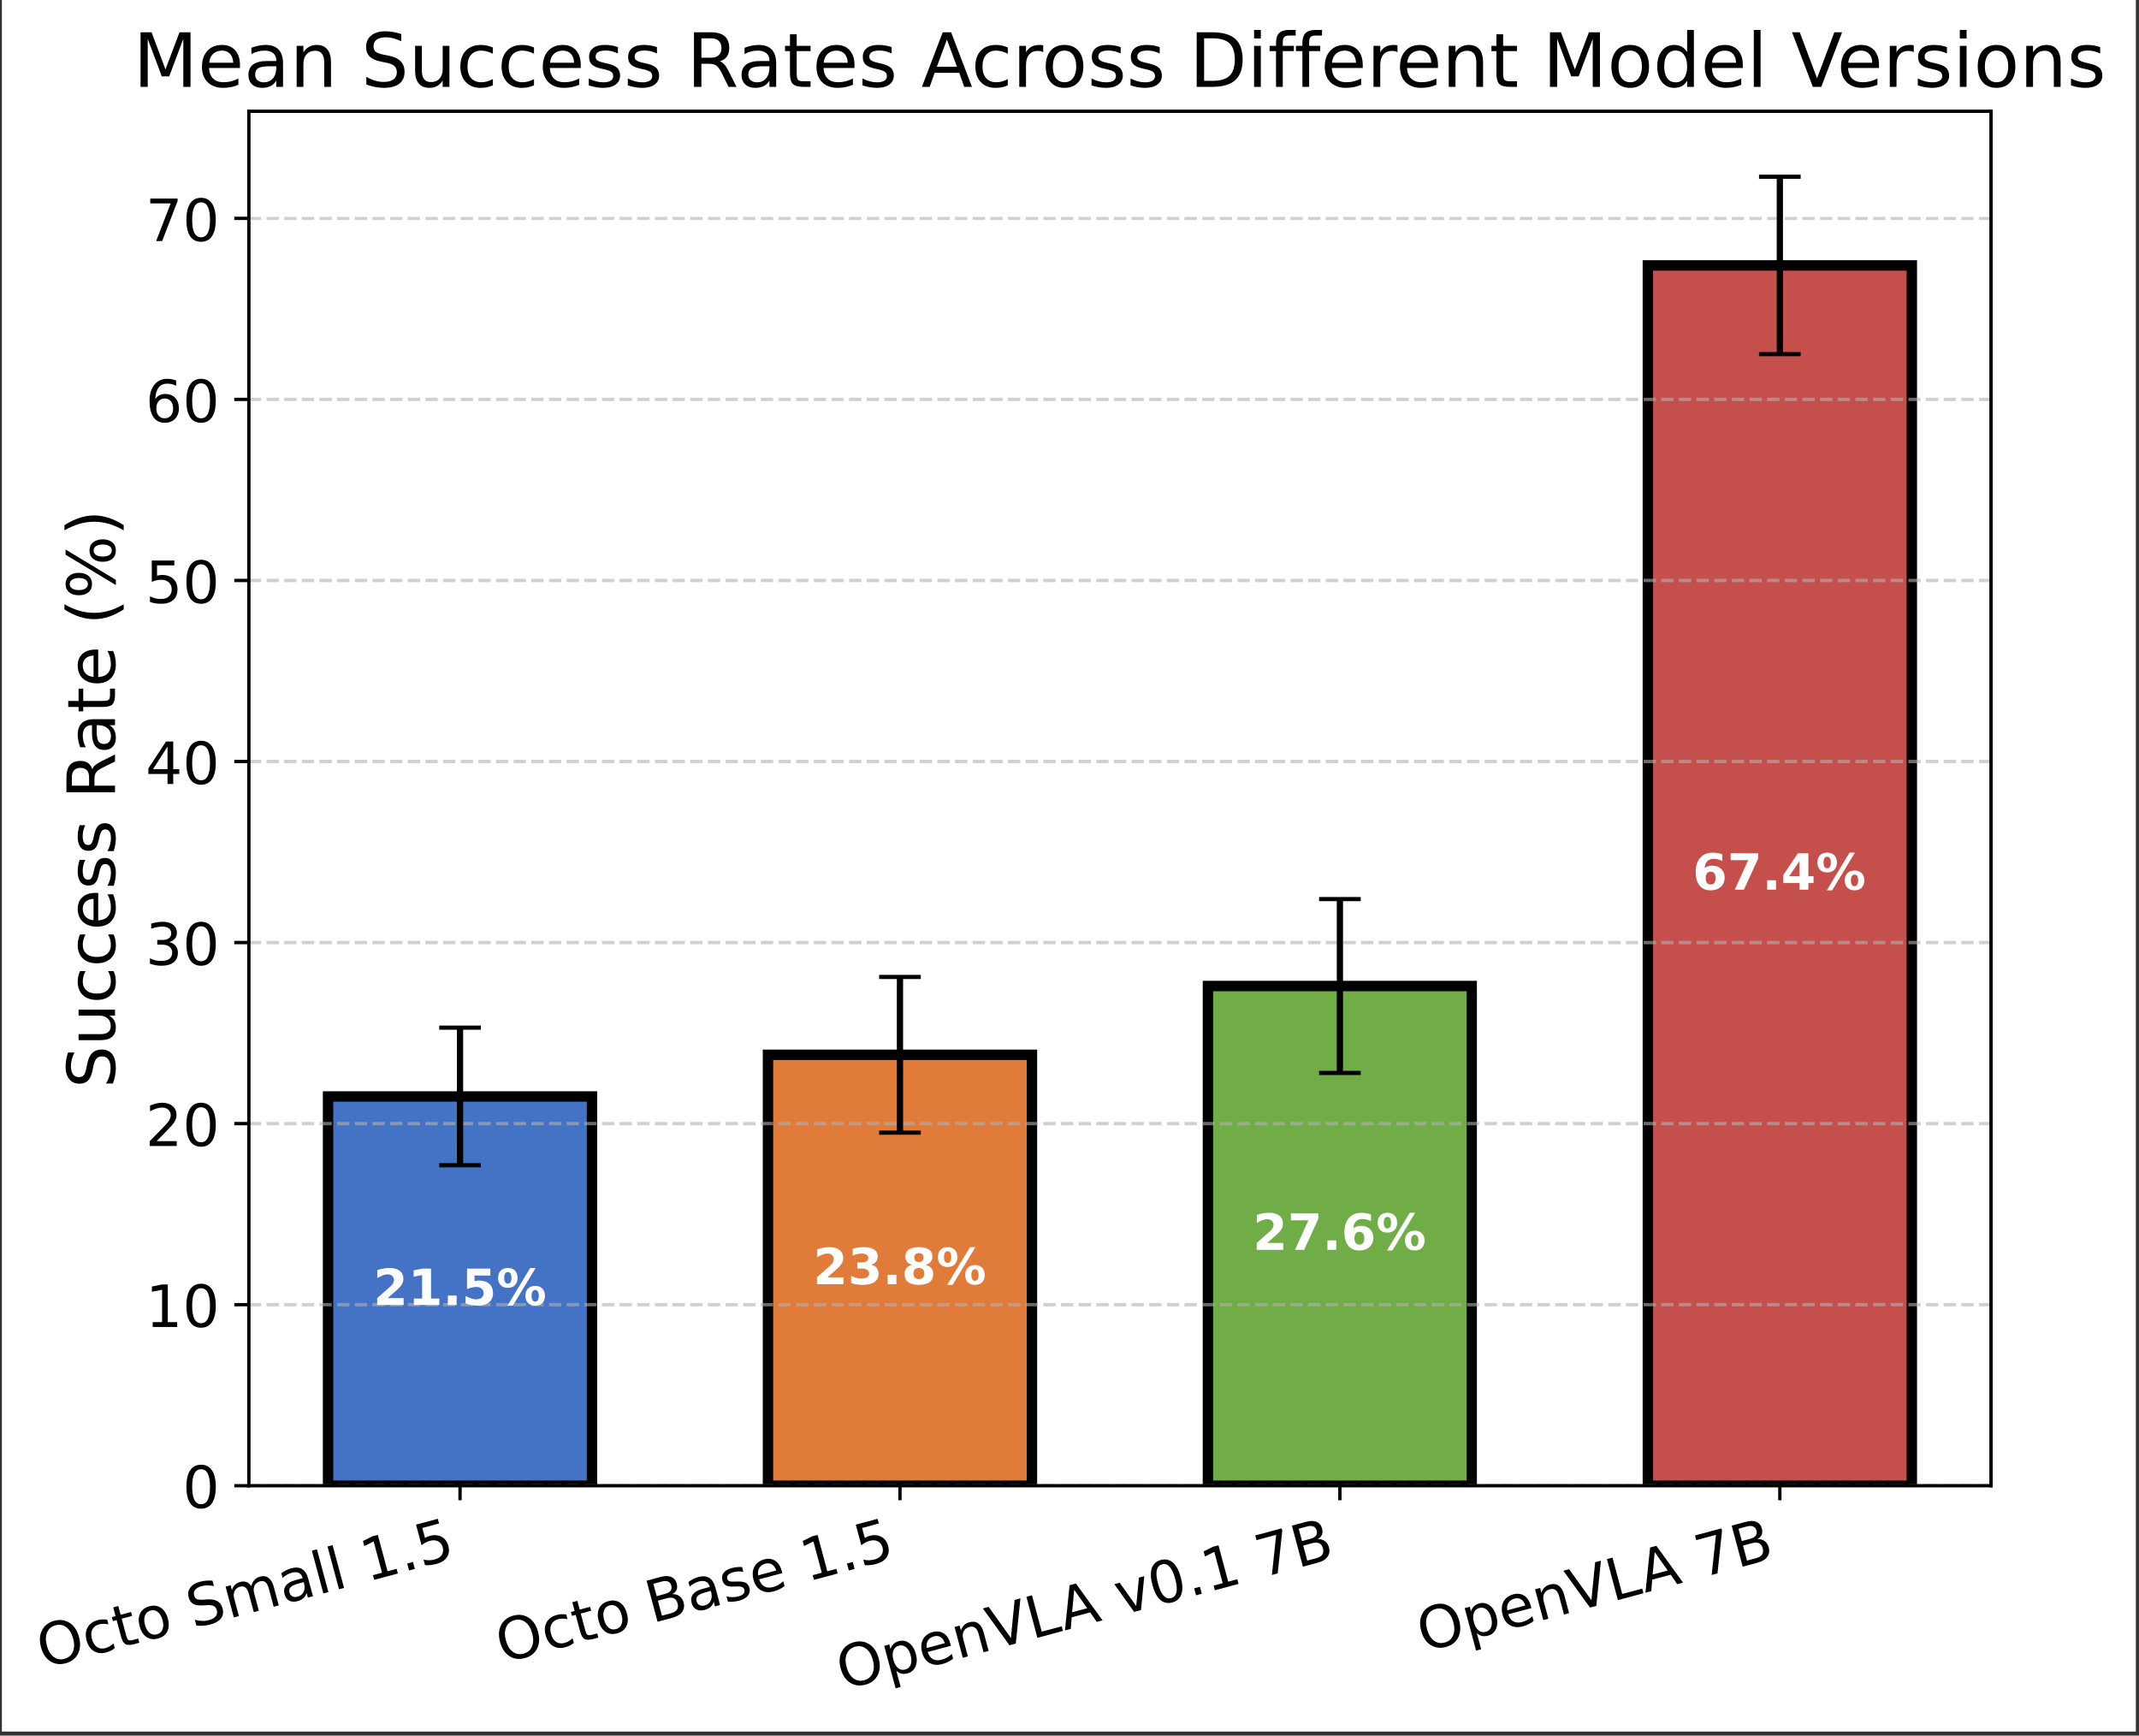 <?xml version="1.0" encoding="UTF-8"?>
<svg xmlns="http://www.w3.org/2000/svg" xmlns:xlink="http://www.w3.org/1999/xlink" width="512.699pt" height="416.016pt" viewBox="0 0 512.699 416.016">
<rect x="0" y="0" width="512.699" height="416.016" fill="#333333" stroke="none"/>
<defs>
<g>
<g id="glyph-0-0">
<path d="M 2.922 -10.355 C 1.949 -10.094 1.281 -9.523 0.906 -8.656 C 0.535 -7.777 0.512 -6.73 0.844 -5.488 C 1.176 -4.246 1.723 -3.34 2.48 -2.777 C 3.242 -2.199 4.105 -2.055 5.078 -2.316 C 6.035 -2.57 6.711 -3.129 7.082 -4.008 C 7.457 -4.875 7.477 -5.938 7.145 -7.176 C 6.809 -8.418 6.266 -9.312 5.504 -9.891 C 4.746 -10.453 3.879 -10.613 2.922 -10.355 Z M 2.633 -11.434 C 4.008 -11.805 5.23 -11.625 6.312 -10.93 C 7.379 -10.234 8.129 -9.105 8.547 -7.555 C 8.965 -5.988 8.875 -4.648 8.301 -3.512 C 7.707 -2.367 6.738 -1.617 5.363 -1.25 C 3.973 -0.875 2.742 -1.039 1.676 -1.734 C 0.594 -2.43 -0.141 -3.547 -0.559 -5.113 C -0.977 -6.664 -0.902 -8.016 -0.312 -9.156 C 0.266 -10.293 1.242 -11.062 2.633 -11.434 Z M 2.633 -11.434 "/>
</g>
<g id="glyph-0-1">
<path d="M 4.684 -8.859 L 4.984 -7.727 C 4.586 -7.82 4.211 -7.867 3.836 -7.867 C 3.457 -7.867 3.105 -7.832 2.758 -7.738 C 1.973 -7.527 1.422 -7.105 1.125 -6.488 C 0.824 -5.875 0.797 -5.117 1.035 -4.227 C 1.277 -3.32 1.684 -2.676 2.25 -2.293 C 2.812 -1.91 3.5 -1.836 4.281 -2.043 C 4.633 -2.137 4.961 -2.27 5.285 -2.457 C 5.609 -2.645 5.906 -2.883 6.207 -3.168 L 6.508 -2.047 C 6.199 -1.793 5.883 -1.574 5.551 -1.414 C 5.203 -1.25 4.824 -1.105 4.418 -0.996 C 3.312 -0.699 2.332 -0.797 1.496 -1.324 C 0.648 -1.836 0.074 -2.695 -0.246 -3.883 C -0.566 -5.082 -0.496 -6.113 -0.02 -6.98 C 0.457 -7.844 1.266 -8.438 2.426 -8.746 C 2.805 -8.848 3.18 -8.906 3.555 -8.918 C 3.926 -8.934 4.305 -8.918 4.684 -8.859 Z M 4.684 -8.859 "/>
</g>
<g id="glyph-0-2">
<path d="M -0.07 -10.133 L 0.492 -8.043 L 2.988 -8.711 L 3.242 -7.766 L 0.746 -7.098 L 1.816 -3.09 C 1.98 -2.484 2.168 -2.113 2.371 -1.996 C 2.582 -1.863 2.941 -1.871 3.453 -2.008 L 4.695 -2.344 L 4.965 -1.332 L 3.723 -0.996 C 2.777 -0.746 2.086 -0.746 1.641 -1.004 C 1.195 -1.262 0.852 -1.848 0.605 -2.766 L -0.469 -6.77 L -1.359 -6.531 L -1.613 -7.477 L -0.723 -7.715 L -1.281 -9.809 Z M -0.07 -10.133 "/>
</g>
<g id="glyph-0-3">
<path d="M 2.379 -7.637 C 1.73 -7.461 1.285 -7.07 1.047 -6.453 C 0.805 -5.84 0.801 -5.102 1.035 -4.227 C 1.273 -3.336 1.637 -2.695 2.148 -2.281 C 2.664 -1.871 3.242 -1.766 3.902 -1.941 C 4.551 -2.117 5 -2.496 5.238 -3.109 C 5.48 -3.723 5.484 -4.461 5.246 -5.352 C 5.016 -6.215 4.637 -6.867 4.121 -7.277 C 3.609 -7.691 3.027 -7.809 2.379 -7.637 Z M 2.105 -8.66 C 3.156 -8.941 4.074 -8.812 4.859 -8.301 C 5.641 -7.773 6.203 -6.91 6.527 -5.695 C 6.852 -4.48 6.797 -3.453 6.383 -2.621 C 5.961 -1.77 5.227 -1.211 4.176 -0.93 C 3.109 -0.645 2.184 -0.758 1.406 -1.289 C 0.629 -1.805 0.082 -2.668 -0.246 -3.883 C -0.57 -5.098 -0.527 -6.121 -0.117 -6.969 C 0.297 -7.801 1.039 -8.375 2.105 -8.66 Z M 2.105 -8.66 "/>
</g>
<g id="glyph-0-4">
</g>
<g id="glyph-0-5">
<path d="M 4.668 -11.445 L 5.016 -10.148 C 4.438 -10.254 3.918 -10.305 3.441 -10.305 C 2.953 -10.293 2.504 -10.242 2.098 -10.137 C 1.371 -9.941 0.844 -9.641 0.523 -9.266 C 0.211 -8.875 0.129 -8.422 0.266 -7.91 C 0.383 -7.477 0.594 -7.172 0.922 -7.027 C 1.238 -6.867 1.785 -6.828 2.551 -6.887 L 3.402 -6.941 C 4.438 -7.016 5.258 -6.875 5.855 -6.527 C 6.457 -6.168 6.871 -5.602 7.086 -4.805 C 7.34 -3.848 7.211 -3.047 6.707 -2.391 C 6.188 -1.73 5.32 -1.238 4.094 -0.91 C 3.621 -0.781 3.109 -0.703 2.559 -0.656 C 2.004 -0.609 1.426 -0.613 0.816 -0.68 L 0.445 -2.059 C 1.07 -1.891 1.656 -1.805 2.211 -1.793 C 2.766 -1.77 3.297 -1.836 3.809 -1.977 C 4.562 -2.176 5.105 -2.48 5.441 -2.891 C 5.77 -3.297 5.871 -3.77 5.719 -4.34 C 5.59 -4.824 5.34 -5.16 4.973 -5.352 C 4.602 -5.543 4.062 -5.613 3.352 -5.57 L 2.5 -5.512 C 1.449 -5.434 0.652 -5.555 0.09 -5.867 C -0.465 -6.164 -0.836 -6.688 -1.039 -7.441 C -1.27 -8.305 -1.16 -9.074 -0.672 -9.738 C -0.199 -10.402 0.582 -10.887 1.66 -11.176 C 2.121 -11.297 2.59 -11.379 3.098 -11.43 C 3.59 -11.473 4.113 -11.469 4.668 -11.445 Z M 4.668 -11.445 "/>
</g>
<g id="glyph-0-6">
<path d="M 5.418 -7.844 C 5.57 -8.461 5.828 -8.949 6.176 -9.332 C 6.523 -9.699 6.988 -9.969 7.566 -10.125 C 8.324 -10.328 8.988 -10.219 9.551 -9.789 C 10.113 -9.363 10.535 -8.652 10.801 -7.664 L 11.992 -3.215 L 10.781 -2.887 L 9.598 -7.301 C 9.41 -8 9.133 -8.492 8.797 -8.777 C 8.449 -9.047 8.023 -9.121 7.512 -8.984 C 6.879 -8.812 6.438 -8.465 6.184 -7.945 C 5.934 -7.43 5.91 -6.816 6.102 -6.102 L 7.219 -1.934 L 6.004 -1.609 L 4.82 -6.02 C 4.633 -6.723 4.359 -7.211 4.02 -7.496 C 3.676 -7.766 3.234 -7.836 2.723 -7.699 C 2.102 -7.531 1.66 -7.184 1.41 -6.668 C 1.156 -6.152 1.133 -5.539 1.324 -4.824 L 2.441 -0.656 L 1.227 -0.328 L -0.75 -7.707 L 0.465 -8.035 L 0.773 -6.887 C 0.922 -7.406 1.168 -7.832 1.504 -8.152 C 1.824 -8.469 2.254 -8.699 2.793 -8.844 C 3.332 -8.988 3.812 -8.973 4.262 -8.805 C 4.715 -8.637 5.09 -8.305 5.418 -7.844 Z M 5.418 -7.844 "/>
</g>
<g id="glyph-0-7">
<path d="M 3.633 -4.949 C 2.648 -4.688 2.008 -4.383 1.688 -4.066 C 1.371 -3.734 1.281 -3.309 1.426 -2.77 C 1.543 -2.336 1.773 -2.023 2.121 -1.855 C 2.473 -1.676 2.895 -1.656 3.383 -1.789 C 4.055 -1.969 4.535 -2.344 4.809 -2.938 C 5.086 -3.52 5.121 -4.207 4.906 -5 L 4.836 -5.273 Z M 5.914 -6.098 L 7.043 -1.887 L 5.828 -1.562 L 5.527 -2.68 C 5.367 -2.148 5.105 -1.73 4.754 -1.418 C 4.402 -1.105 3.918 -0.863 3.324 -0.703 C 2.57 -0.5 1.91 -0.539 1.352 -0.84 C 0.793 -1.137 0.426 -1.648 0.234 -2.363 C 0.016 -3.184 0.117 -3.879 0.57 -4.461 C 1.008 -5.027 1.773 -5.465 2.883 -5.762 L 4.582 -6.215 L 4.547 -6.336 C 4.398 -6.891 4.094 -7.273 3.648 -7.484 C 3.203 -7.684 2.648 -7.707 1.988 -7.531 C 1.555 -7.414 1.164 -7.254 0.789 -7.035 C 0.414 -6.82 0.074 -6.57 -0.238 -6.285 L -0.539 -7.402 C -0.148 -7.68 0.246 -7.934 0.641 -8.125 C 1.039 -8.316 1.43 -8.48 1.836 -8.59 C 2.898 -8.875 3.773 -8.805 4.445 -8.391 C 5.121 -7.98 5.613 -7.215 5.914 -6.098 Z M 5.914 -6.098 "/>
</g>
<g id="glyph-0-8">
<path d="M -1.48 -10.594 L -0.266 -10.918 L 2.48 -0.664 L 1.27 -0.34 Z M -1.48 -10.594 "/>
</g>
<g id="glyph-0-9">
<path d="M 1.371 -1.566 L 3.543 -2.148 L 1.535 -9.652 L -0.699 -8.547 L -1.023 -9.762 L 1.195 -10.863 L 2.531 -11.219 L 4.867 -2.504 L 7.039 -3.086 L 7.34 -1.965 L 1.672 -0.449 Z M 1.371 -1.566 "/>
</g>
<g id="glyph-0-10">
<path d="M 0.996 -2.059 L 2.387 -2.434 L 2.832 -0.758 L 1.445 -0.387 Z M 0.996 -2.059 "/>
</g>
<g id="glyph-0-11">
<path d="M -1.18 -10.227 L 4.043 -11.625 L 4.344 -10.504 L 0.336 -9.43 L 0.984 -7.016 C 1.152 -7.133 1.34 -7.242 1.523 -7.32 C 1.703 -7.398 1.898 -7.48 2.09 -7.531 C 3.184 -7.82 4.129 -7.742 4.934 -7.324 C 5.746 -6.891 6.285 -6.168 6.562 -5.141 C 6.848 -4.074 6.73 -3.164 6.223 -2.406 C 5.719 -1.648 4.863 -1.113 3.676 -0.797 C 3.258 -0.684 2.828 -0.613 2.383 -0.551 C 1.934 -0.504 1.477 -0.48 0.977 -0.508 L 0.621 -1.844 C 1.07 -1.73 1.516 -1.68 1.977 -1.688 C 2.426 -1.691 2.879 -1.77 3.352 -1.895 C 4.109 -2.098 4.664 -2.449 5 -2.973 C 5.324 -3.496 5.41 -4.094 5.227 -4.785 C 5.043 -5.457 4.672 -5.938 4.129 -6.227 C 3.578 -6.512 2.914 -6.551 2.16 -6.348 C 1.809 -6.254 1.457 -6.117 1.125 -5.941 C 0.797 -5.766 0.465 -5.547 0.145 -5.289 Z M -1.18 -10.227 "/>
</g>
<g id="glyph-0-12">
<path d="M 1.398 -5.406 L 2.363 -1.805 L 4.496 -2.375 C 5.211 -2.566 5.699 -2.855 5.969 -3.246 C 6.227 -3.637 6.281 -4.129 6.117 -4.746 C 5.953 -5.355 5.66 -5.754 5.242 -5.961 C 4.812 -6.164 4.246 -6.168 3.531 -5.977 Z M 0.316 -9.453 L 1.109 -6.484 L 3.082 -7.016 C 3.727 -7.188 4.168 -7.434 4.426 -7.766 C 4.684 -8.094 4.75 -8.504 4.613 -9.016 C 4.48 -9.5 4.219 -9.836 3.828 -9.992 C 3.441 -10.148 2.934 -10.156 2.285 -9.98 Z M -1.312 -10.188 L 2.086 -11.102 C 3.098 -11.371 3.938 -11.363 4.605 -11.094 C 5.258 -10.809 5.703 -10.289 5.906 -9.52 C 6.07 -8.914 6.051 -8.391 5.863 -7.961 C 5.672 -7.535 5.332 -7.199 4.812 -6.973 C 5.5 -6.996 6.09 -6.836 6.574 -6.488 C 7.047 -6.141 7.383 -5.637 7.559 -4.977 C 7.797 -4.086 7.668 -3.328 7.203 -2.695 C 6.738 -2.051 5.949 -1.594 4.855 -1.301 L 1.32 -0.355 Z M -1.312 -10.188 "/>
</g>
<g id="glyph-0-13">
<path d="M 4.059 -8.766 L 4.363 -7.617 C 3.969 -7.688 3.582 -7.727 3.195 -7.723 C 2.793 -7.703 2.402 -7.656 2.012 -7.551 C 1.402 -7.391 0.969 -7.172 0.723 -6.902 C 0.477 -6.637 0.402 -6.324 0.5 -5.961 C 0.574 -5.68 0.742 -5.492 1 -5.387 C 1.258 -5.281 1.734 -5.238 2.418 -5.273 L 2.863 -5.293 C 3.777 -5.336 4.457 -5.227 4.906 -5 C 5.348 -4.758 5.664 -4.336 5.82 -3.742 C 6.008 -3.055 5.883 -2.445 5.445 -1.906 C 5.016 -1.359 4.309 -0.969 3.367 -0.715 C 2.961 -0.605 2.547 -0.539 2.094 -0.488 C 1.645 -0.441 1.172 -0.43 0.656 -0.465 L 0.32 -1.719 C 0.832 -1.598 1.324 -1.539 1.781 -1.547 C 2.246 -1.543 2.695 -1.605 3.125 -1.719 C 3.691 -1.871 4.113 -2.086 4.371 -2.355 C 4.617 -2.625 4.703 -2.953 4.605 -3.316 C 4.52 -3.641 4.328 -3.863 4.066 -3.98 C 3.805 -4.098 3.27 -4.145 2.473 -4.105 L 2.027 -4.086 C 1.23 -4.047 0.613 -4.141 0.199 -4.379 C -0.223 -4.609 -0.504 -5.012 -0.66 -5.594 C -0.844 -6.281 -0.746 -6.887 -0.363 -7.395 C 0.023 -7.902 0.676 -8.277 1.59 -8.523 C 2.035 -8.645 2.465 -8.715 2.887 -8.754 C 3.297 -8.793 3.688 -8.797 4.059 -8.766 Z M 4.059 -8.766 "/>
</g>
<g id="glyph-0-14">
<path d="M 6.512 -6.023 L 6.672 -5.43 L 1.098 -3.938 C 1.379 -3.117 1.793 -2.535 2.367 -2.227 C 2.93 -1.914 3.605 -1.863 4.418 -2.078 C 4.875 -2.203 5.32 -2.379 5.723 -2.602 C 6.125 -2.828 6.523 -3.121 6.891 -3.48 L 7.199 -2.332 C 6.816 -2.027 6.41 -1.762 5.973 -1.559 C 5.535 -1.352 5.078 -1.172 4.621 -1.051 C 3.434 -0.73 2.41 -0.82 1.543 -1.309 C 0.676 -1.801 0.086 -2.641 -0.227 -3.812 C -0.547 -5.016 -0.48 -6.059 -0.027 -6.949 C 0.434 -7.824 1.227 -8.426 2.332 -8.723 C 3.332 -8.988 4.199 -8.875 4.949 -8.398 C 5.691 -7.902 6.219 -7.117 6.512 -6.023 Z M 5.203 -6.051 C 5.012 -6.707 4.684 -7.184 4.223 -7.492 C 3.754 -7.789 3.215 -7.859 2.621 -7.699 C 1.945 -7.52 1.461 -7.172 1.156 -6.688 C 0.855 -6.199 0.758 -5.598 0.887 -4.895 Z M 5.203 -6.051 "/>
</g>
<g id="glyph-0-15">
<path d="M 2.145 -1.762 L 3.191 2.137 L 1.977 2.465 L -0.75 -7.707 L 0.465 -8.035 L 0.766 -6.914 C 0.891 -7.41 1.129 -7.82 1.461 -8.141 C 1.797 -8.461 2.238 -8.699 2.777 -8.844 C 3.668 -9.082 4.496 -8.91 5.25 -8.363 C 5.996 -7.793 6.527 -6.941 6.84 -5.781 C 7.148 -4.621 7.117 -3.598 6.754 -2.75 C 6.375 -1.895 5.738 -1.352 4.852 -1.113 C 4.309 -0.969 3.809 -0.949 3.363 -1.047 C 2.918 -1.145 2.508 -1.379 2.145 -1.762 Z M 5.582 -5.445 C 5.344 -6.332 4.973 -6.973 4.469 -7.387 C 3.953 -7.797 3.387 -7.922 2.754 -7.75 C 2.105 -7.578 1.676 -7.188 1.449 -6.578 C 1.207 -5.961 1.215 -5.227 1.453 -4.336 C 1.695 -3.445 2.059 -2.793 2.57 -2.383 C 3.074 -1.965 3.637 -1.855 4.285 -2.031 C 4.918 -2.199 5.355 -2.578 5.594 -3.191 C 5.82 -3.801 5.82 -4.555 5.582 -5.445 Z M 5.582 -5.445 "/>
</g>
<g id="glyph-0-16">
<path d="M 6.215 -6.438 L 7.406 -1.984 L 6.191 -1.66 L 5.012 -6.07 C 4.824 -6.773 4.535 -7.246 4.172 -7.523 C 3.809 -7.801 3.355 -7.867 2.816 -7.723 C 2.156 -7.547 1.703 -7.195 1.438 -6.676 C 1.172 -6.156 1.133 -5.539 1.324 -4.824 L 2.441 -0.656 L 1.227 -0.328 L -0.75 -7.707 L 0.465 -8.035 L 0.773 -6.887 C 0.938 -7.395 1.188 -7.824 1.535 -8.148 C 1.867 -8.469 2.293 -8.711 2.805 -8.848 C 3.641 -9.074 4.363 -8.977 4.934 -8.566 C 5.508 -8.156 5.941 -7.449 6.215 -6.438 Z M 6.215 -6.438 "/>
</g>
<g id="glyph-0-17">
<path d="M 3.859 -1.035 L -2.527 -9.863 L -1.137 -10.234 L 4.199 -2.789 L 5.094 -11.906 L 6.484 -12.277 L 5.371 -1.438 Z M 3.859 -1.035 "/>
</g>
<g id="glyph-0-18">
<path d="M -1.312 -10.188 L 0.023 -10.547 L 2.359 -1.832 L 7.148 -3.113 L 7.445 -1.996 L 1.32 -0.355 Z M -1.312 -10.188 "/>
</g>
<g id="glyph-0-19">
<path d="M 2.328 -9.762 L 1.832 -4.383 L 5.449 -5.352 Z M 1.223 -10.867 L 2.734 -11.273 L 9.121 -2.445 L 7.73 -2.07 L 6.164 -4.355 L 1.727 -3.168 L 1.512 -0.406 L 0.109 -0.027 Z M 1.223 -10.867 "/>
</g>
<g id="glyph-0-20">
<path d="M -1.574 -7.488 L -0.289 -7.832 L 3.676 -2.258 L 4.324 -9.066 L 5.605 -9.41 L 4.816 -1.289 L 3.172 -0.848 Z M -1.574 -7.488 "/>
</g>
<g id="glyph-0-21">
<path d="M 1.891 -10.109 C 1.203 -9.922 0.781 -9.449 0.609 -8.68 C 0.441 -7.91 0.547 -6.855 0.91 -5.508 C 1.273 -4.156 1.703 -3.191 2.234 -2.609 C 2.77 -2.027 3.371 -1.828 4.059 -2.012 C 4.746 -2.199 5.168 -2.672 5.34 -3.441 C 5.496 -4.207 5.398 -5.266 5.039 -6.613 C 4.676 -7.961 4.23 -8.926 3.711 -9.512 C 3.18 -10.094 2.578 -10.293 1.891 -10.109 Z M 1.609 -11.16 C 2.699 -11.453 3.656 -11.23 4.48 -10.527 C 5.297 -9.805 5.934 -8.617 6.375 -6.973 C 6.82 -5.312 6.863 -3.965 6.512 -2.945 C 6.152 -1.922 5.43 -1.266 4.324 -0.969 C 3.219 -0.676 2.266 -0.883 1.453 -1.59 C 0.641 -2.297 0.02 -3.488 -0.426 -5.148 C -0.867 -6.797 -0.922 -8.141 -0.578 -9.172 C -0.23 -10.191 0.5 -10.863 1.609 -11.16 Z M 1.609 -11.16 "/>
</g>
<g id="glyph-0-22">
<path d="M -1.527 -10.133 L 4.797 -11.828 L 4.949 -11.262 L 3.859 -1.035 L 2.469 -0.66 L 3.492 -10.277 L -1.23 -9.012 Z M -1.527 -10.133 "/>
</g>
<g id="glyph-1-0">
<path d="M 4.441 -9.273 C 3.73 -9.273 3.199 -8.926 2.836 -8.227 C 2.473 -7.527 2.305 -6.48 2.305 -5.082 C 2.305 -3.688 2.473 -2.641 2.836 -1.941 C 3.199 -1.242 3.73 -0.895 4.441 -0.895 C 5.152 -0.895 5.684 -1.242 6.047 -1.941 C 6.398 -2.641 6.578 -3.688 6.578 -5.082 C 6.578 -6.48 6.398 -7.527 6.047 -8.227 C 5.684 -8.926 5.152 -9.273 4.441 -9.273 Z M 4.441 -10.363 C 5.574 -10.363 6.438 -9.902 7.055 -9.008 C 7.652 -8.102 7.961 -6.789 7.961 -5.082 C 7.961 -3.367 7.652 -2.055 7.055 -1.16 C 6.438 -0.266 5.574 0.18 4.426 0.18 C 3.281 0.18 2.418 -0.266 1.816 -1.16 C 1.215 -2.055 0.922 -3.367 0.922 -5.082 C 0.922 -6.789 1.215 -8.102 1.816 -9.008 C 2.418 -9.902 3.297 -10.363 4.441 -10.363 Z M 4.441 -10.363 "/>
</g>
<g id="glyph-1-1">
<path d="M 1.73 -1.16 L 3.98 -1.16 L 3.98 -8.926 L 1.535 -8.438 L 1.535 -9.691 L 3.965 -10.184 L 5.348 -10.184 L 5.348 -1.16 L 7.598 -1.16 L 7.598 0 L 1.73 0 Z M 1.73 -1.16 "/>
</g>
<g id="glyph-1-2">
<path d="M 2.684 -1.16 L 7.484 -1.16 L 7.484 0 L 1.02 0 L 1.02 -1.16 C 1.535 -1.691 2.25 -2.418 3.156 -3.34 C 4.051 -4.246 4.625 -4.832 4.859 -5.098 C 5.309 -5.586 5.613 -6.004 5.781 -6.355 C 5.949 -6.691 6.047 -7.039 6.047 -7.375 C 6.047 -7.906 5.852 -8.352 5.477 -8.688 C 5.098 -9.023 4.609 -9.203 3.996 -9.203 C 3.562 -9.203 3.102 -9.121 2.625 -8.98 C 2.152 -8.828 1.633 -8.605 1.09 -8.297 L 1.09 -9.691 C 1.648 -9.918 2.164 -10.086 2.641 -10.195 C 3.113 -10.309 3.562 -10.363 3.965 -10.363 C 5.016 -10.363 5.852 -10.098 6.48 -9.566 C 7.109 -9.035 7.43 -8.34 7.43 -7.457 C 7.43 -7.039 7.348 -6.633 7.191 -6.27 C 7.039 -5.895 6.762 -5.445 6.34 -4.945 C 6.23 -4.805 5.867 -4.426 5.25 -3.801 C 4.637 -3.172 3.785 -2.289 2.684 -1.16 Z M 2.684 -1.16 "/>
</g>
<g id="glyph-1-3">
<path d="M 5.672 -5.488 C 6.328 -5.348 6.844 -5.055 7.207 -4.609 C 7.57 -4.164 7.766 -3.602 7.766 -2.961 C 7.766 -1.957 7.418 -1.172 6.73 -0.629 C 6.035 -0.082 5.055 0.18 3.785 0.18 C 3.352 0.18 2.906 0.141 2.457 0.055 C 2.012 -0.016 1.535 -0.141 1.062 -0.309 L 1.062 -1.633 C 1.438 -1.41 1.859 -1.242 2.32 -1.133 C 2.766 -1.02 3.242 -0.965 3.742 -0.965 C 4.609 -0.965 5.266 -1.133 5.711 -1.465 C 6.16 -1.801 6.398 -2.305 6.398 -2.961 C 6.398 -3.547 6.188 -4.023 5.77 -4.359 C 5.348 -4.691 4.762 -4.875 4.008 -4.875 L 2.82 -4.875 L 2.82 -6.004 L 4.062 -6.004 C 4.734 -6.004 5.25 -6.133 5.613 -6.41 C 5.977 -6.676 6.16 -7.066 6.16 -7.586 C 6.16 -8.102 5.965 -8.508 5.602 -8.785 C 5.223 -9.066 4.691 -9.203 4.008 -9.203 C 3.633 -9.203 3.227 -9.164 2.793 -9.078 C 2.359 -8.996 1.887 -8.867 1.367 -8.703 L 1.367 -9.93 C 1.887 -10.07 2.375 -10.184 2.836 -10.25 C 3.281 -10.32 3.715 -10.363 4.133 -10.363 C 5.168 -10.363 5.992 -10.125 6.605 -9.652 C 7.223 -9.176 7.527 -8.535 7.527 -7.723 C 7.527 -7.164 7.359 -6.691 7.039 -6.301 C 6.719 -5.906 6.258 -5.629 5.672 -5.488 Z M 5.672 -5.488 "/>
</g>
<g id="glyph-1-4">
<path d="M 5.281 -8.98 L 1.801 -3.547 L 5.281 -3.547 Z M 4.918 -10.184 L 6.648 -10.184 L 6.648 -3.547 L 8.102 -3.547 L 8.102 -2.402 L 6.648 -2.402 L 6.648 0 L 5.281 0 L 5.281 -2.402 L 0.684 -2.402 L 0.684 -3.73 Z M 4.918 -10.184 "/>
</g>
<g id="glyph-1-5">
<path d="M 1.508 -10.184 L 6.914 -10.184 L 6.914 -9.023 L 2.766 -9.023 L 2.766 -6.523 C 2.961 -6.594 3.172 -6.648 3.367 -6.676 C 3.562 -6.703 3.77 -6.73 3.965 -6.73 C 5.098 -6.73 5.992 -6.41 6.664 -5.797 C 7.332 -5.168 7.668 -4.328 7.668 -3.27 C 7.668 -2.164 7.32 -1.312 6.633 -0.711 C 5.949 -0.113 4.984 0.18 3.758 0.18 C 3.324 0.18 2.891 0.141 2.445 0.082 C 1.996 0.016 1.551 -0.082 1.074 -0.238 L 1.074 -1.621 C 1.48 -1.398 1.898 -1.23 2.348 -1.117 C 2.781 -1.004 3.242 -0.965 3.73 -0.965 C 4.512 -0.965 5.141 -1.16 5.602 -1.578 C 6.047 -1.996 6.285 -2.555 6.285 -3.27 C 6.285 -3.965 6.047 -4.523 5.602 -4.945 C 5.141 -5.363 4.512 -5.574 3.73 -5.574 C 3.367 -5.574 2.988 -5.531 2.625 -5.445 C 2.262 -5.363 1.887 -5.238 1.508 -5.07 Z M 1.508 -10.184 "/>
</g>
<g id="glyph-1-6">
<path d="M 4.609 -5.645 C 3.996 -5.645 3.504 -5.418 3.141 -5 C 2.781 -4.582 2.598 -3.996 2.598 -3.27 C 2.598 -2.527 2.781 -1.941 3.141 -1.523 C 3.504 -1.102 3.996 -0.895 4.609 -0.895 C 5.223 -0.895 5.711 -1.102 6.074 -1.523 C 6.438 -1.941 6.621 -2.527 6.621 -3.27 C 6.621 -3.996 6.438 -4.582 6.074 -5 C 5.711 -5.418 5.223 -5.645 4.609 -5.645 Z M 7.348 -9.957 L 7.348 -8.703 C 6.996 -8.867 6.648 -8.996 6.301 -9.078 C 5.938 -9.164 5.586 -9.203 5.25 -9.203 C 4.328 -9.203 3.633 -8.898 3.156 -8.281 C 2.684 -7.668 2.402 -6.73 2.348 -5.504 C 2.613 -5.895 2.945 -6.203 3.352 -6.41 C 3.758 -6.621 4.203 -6.73 4.691 -6.73 C 5.711 -6.73 6.523 -6.41 7.109 -5.797 C 7.695 -5.184 8.004 -4.328 8.004 -3.27 C 8.004 -2.223 7.684 -1.383 7.066 -0.754 C 6.453 -0.125 5.629 0.18 4.609 0.18 C 3.438 0.18 2.527 -0.266 1.914 -1.16 C 1.285 -2.055 0.977 -3.367 0.977 -5.082 C 0.977 -6.691 1.355 -7.977 2.121 -8.926 C 2.879 -9.875 3.91 -10.363 5.195 -10.363 C 5.531 -10.363 5.879 -10.32 6.242 -10.266 C 6.594 -10.195 6.957 -10.098 7.348 -9.957 Z M 7.348 -9.957 "/>
</g>
<g id="glyph-1-7">
<path d="M 1.145 -10.184 L 7.695 -10.184 L 7.695 -9.594 L 3.996 0 L 2.555 0 L 6.035 -9.023 L 1.145 -9.023 Z M 1.145 -10.184 "/>
</g>
<g id="glyph-2-0">
<path d="M -11.254 -8.539 L -9.723 -8.539 C -10.008 -7.934 -10.215 -7.375 -10.359 -6.848 C -10.488 -6.305 -10.566 -5.793 -10.566 -5.316 C -10.566 -4.453 -10.391 -3.781 -10.07 -3.32 C -9.738 -2.855 -9.258 -2.633 -8.652 -2.633 C -8.141 -2.633 -7.742 -2.777 -7.484 -3.098 C -7.215 -3.398 -7.008 -3.992 -6.848 -4.852 L -6.656 -5.809 C -6.434 -6.977 -6.035 -7.836 -5.477 -8.395 C -4.902 -8.953 -4.148 -9.242 -3.207 -9.242 C -2.074 -9.242 -1.23 -8.859 -0.656 -8.109 C -0.078 -7.344 0.207 -6.242 0.207 -4.789 C 0.207 -4.23 0.145 -3.641 0.031 -3.016 C -0.078 -2.395 -0.254 -1.754 -0.512 -1.102 L -2.141 -1.102 C -1.773 -1.738 -1.5 -2.363 -1.324 -2.969 C -1.133 -3.574 -1.055 -4.184 -1.055 -4.789 C -1.055 -5.684 -1.23 -6.367 -1.582 -6.863 C -1.93 -7.344 -2.426 -7.598 -3.098 -7.598 C -3.672 -7.598 -4.117 -7.422 -4.438 -7.07 C -4.758 -6.719 -4.996 -6.145 -5.156 -5.348 L -5.348 -4.391 C -5.57 -3.207 -5.938 -2.363 -6.449 -1.836 C -6.945 -1.309 -7.629 -1.055 -8.523 -1.055 C -9.547 -1.055 -10.359 -1.406 -10.949 -2.141 C -11.539 -2.855 -11.844 -3.863 -11.844 -5.141 C -11.844 -5.684 -11.797 -6.227 -11.699 -6.801 C -11.605 -7.359 -11.445 -7.934 -11.254 -8.539 Z M -11.254 -8.539 "/>
</g>
<g id="glyph-2-1">
<path d="M -3.449 -1.355 L -8.73 -1.355 L -8.73 -2.793 L -3.496 -2.793 C -2.664 -2.793 -2.059 -2.953 -1.645 -3.273 C -1.23 -3.59 -1.023 -4.07 -1.023 -4.727 C -1.023 -5.492 -1.262 -6.113 -1.754 -6.559 C -2.25 -7.008 -2.922 -7.23 -3.781 -7.23 L -8.73 -7.23 L -8.73 -8.668 L 0 -8.668 L 0 -7.23 L -1.34 -7.23 C -0.797 -6.879 -0.414 -6.465 -0.16 -6.02 C 0.078 -5.555 0.207 -5.027 0.207 -4.422 C 0.207 -3.414 -0.098 -2.648 -0.719 -2.141 C -1.324 -1.613 -2.234 -1.355 -3.449 -1.355 Z M -8.938 -4.965 Z M -8.938 -4.965 "/>
</g>
<g id="glyph-2-2">
<path d="M -8.395 -7.789 L -7.055 -7.789 C -7.277 -7.375 -7.438 -6.977 -7.551 -6.559 C -7.66 -6.145 -7.727 -5.746 -7.727 -5.332 C -7.727 -4.406 -7.422 -3.672 -6.832 -3.16 C -6.242 -2.648 -5.41 -2.395 -4.359 -2.395 C -3.289 -2.395 -2.457 -2.648 -1.867 -3.16 C -1.277 -3.672 -0.988 -4.406 -0.988 -5.332 C -0.988 -5.746 -1.039 -6.145 -1.148 -6.559 C -1.262 -6.977 -1.438 -7.375 -1.66 -7.789 L -0.336 -7.789 C -0.145 -7.375 0 -6.961 0.078 -6.543 C 0.16 -6.113 0.207 -5.652 0.207 -5.172 C 0.207 -3.863 -0.191 -2.809 -1.023 -2.043 C -1.836 -1.262 -2.953 -0.879 -4.359 -0.879 C -5.777 -0.879 -6.895 -1.262 -7.711 -2.043 C -8.523 -2.824 -8.938 -3.895 -8.938 -5.266 C -8.938 -5.715 -8.891 -6.145 -8.797 -6.559 C -8.699 -6.977 -8.57 -7.391 -8.395 -7.789 Z M -8.395 -7.789 "/>
</g>
<g id="glyph-2-3">
<path d="M -4.727 -8.973 L -4.023 -8.973 L -4.023 -2.379 C -3.031 -2.441 -2.266 -2.73 -1.754 -3.273 C -1.246 -3.801 -0.988 -4.535 -0.988 -5.492 C -0.988 -6.035 -1.055 -6.578 -1.18 -7.086 C -1.309 -7.598 -1.516 -8.125 -1.805 -8.637 L -0.445 -8.637 C -0.223 -8.125 -0.047 -7.598 0.047 -7.055 C 0.145 -6.512 0.207 -5.953 0.207 -5.41 C 0.207 -4.008 -0.191 -2.906 -0.988 -2.09 C -1.789 -1.277 -2.891 -0.879 -4.277 -0.879 C -5.699 -0.879 -6.832 -1.262 -7.68 -2.027 C -8.508 -2.793 -8.938 -3.848 -8.938 -5.156 C -8.938 -6.336 -8.555 -7.262 -7.805 -7.949 C -7.039 -8.621 -6.02 -8.973 -4.727 -8.973 Z M -5.141 -7.535 C -5.922 -7.52 -6.543 -7.293 -7.023 -6.879 C -7.484 -6.449 -7.727 -5.875 -7.727 -5.172 C -7.727 -4.375 -7.484 -3.734 -7.039 -3.258 C -6.594 -2.777 -5.953 -2.488 -5.141 -2.426 Z M -5.141 -7.535 "/>
</g>
<g id="glyph-2-4">
<path d="M -8.477 -7.07 L -7.121 -7.07 C -7.312 -6.656 -7.469 -6.242 -7.582 -5.809 C -7.68 -5.363 -7.742 -4.918 -7.742 -4.453 C -7.742 -3.734 -7.629 -3.191 -7.406 -2.84 C -7.184 -2.488 -6.863 -2.316 -6.434 -2.316 C -6.098 -2.316 -5.844 -2.441 -5.652 -2.699 C -5.461 -2.953 -5.266 -3.465 -5.109 -4.23 L -4.996 -4.727 C -4.773 -5.746 -4.453 -6.465 -4.07 -6.895 C -3.672 -7.312 -3.113 -7.535 -2.41 -7.535 C -1.598 -7.535 -0.957 -7.215 -0.496 -6.578 C -0.016 -5.938 0.207 -5.043 0.207 -3.926 C 0.207 -3.449 0.16 -2.969 0.078 -2.457 C 0 -1.949 -0.129 -1.422 -0.32 -0.863 L -1.805 -0.863 C -1.516 -1.391 -1.309 -1.914 -1.18 -2.426 C -1.039 -2.938 -0.973 -3.449 -0.973 -3.957 C -0.973 -4.629 -1.086 -5.156 -1.309 -5.523 C -1.531 -5.875 -1.867 -6.066 -2.297 -6.066 C -2.684 -6.066 -2.984 -5.922 -3.191 -5.668 C -3.398 -5.41 -3.609 -4.836 -3.801 -3.941 L -3.91 -3.449 C -4.102 -2.555 -4.391 -1.898 -4.773 -1.516 C -5.156 -1.117 -5.684 -0.926 -6.367 -0.926 C -7.184 -0.926 -7.82 -1.215 -8.27 -1.789 C -8.715 -2.363 -8.938 -3.191 -8.938 -4.277 C -8.938 -4.805 -8.891 -5.301 -8.812 -5.777 C -8.73 -6.242 -8.621 -6.672 -8.477 -7.07 Z M -8.477 -7.07 "/>
</g>
<g id="glyph-2-5">
</g>
<g id="glyph-2-6">
<path d="M -5.461 -7.086 C -5.332 -7.422 -5.094 -7.758 -4.727 -8.078 C -4.34 -8.395 -3.832 -8.715 -3.176 -9.035 L 0 -10.629 L 0 -8.938 L -2.984 -7.453 C -3.75 -7.07 -4.277 -6.688 -4.535 -6.336 C -4.789 -5.969 -4.918 -5.477 -4.918 -4.852 L -4.918 -3.145 L 0 -3.145 L 0 -1.562 L -11.637 -1.562 L -11.637 -5.125 C -11.637 -6.449 -11.348 -7.438 -10.805 -8.094 C -10.246 -8.746 -9.402 -9.082 -8.285 -9.082 C -7.551 -9.082 -6.926 -8.906 -6.449 -8.57 C -5.969 -8.219 -5.633 -7.727 -5.461 -7.086 Z M -10.344 -3.145 L -6.211 -3.145 L -6.211 -5.125 C -6.211 -5.875 -6.387 -6.449 -6.734 -6.832 C -7.086 -7.215 -7.598 -7.422 -8.285 -7.422 C -8.953 -7.422 -9.465 -7.215 -9.816 -6.832 C -10.168 -6.449 -10.344 -5.875 -10.344 -5.125 Z M -10.344 -3.145 "/>
</g>
<g id="glyph-2-7">
<path d="M -4.391 -5.477 C -4.391 -4.309 -4.246 -3.512 -3.992 -3.066 C -3.719 -2.617 -3.273 -2.395 -2.633 -2.395 C -2.121 -2.395 -1.707 -2.555 -1.422 -2.891 C -1.117 -3.223 -0.973 -3.688 -0.973 -4.262 C -0.973 -5.059 -1.246 -5.699 -1.82 -6.176 C -2.379 -6.656 -3.129 -6.895 -4.07 -6.895 L -4.391 -6.895 Z M -4.98 -8.332 L 0 -8.332 L 0 -6.895 L -1.324 -6.895 C -0.781 -6.559 -0.398 -6.145 -0.16 -5.668 C 0.078 -5.188 0.207 -4.582 0.207 -3.879 C 0.207 -2.984 -0.031 -2.266 -0.527 -1.738 C -1.023 -1.215 -1.691 -0.957 -2.539 -0.957 C -3.512 -0.957 -4.246 -1.277 -4.758 -1.949 C -5.25 -2.602 -5.508 -3.574 -5.508 -4.883 L -5.508 -6.895 L -5.652 -6.895 C -6.305 -6.895 -6.816 -6.672 -7.184 -6.242 C -7.535 -5.809 -7.727 -5.203 -7.727 -4.422 C -7.727 -3.91 -7.66 -3.434 -7.535 -2.953 C -7.406 -2.473 -7.23 -2.027 -7.008 -1.598 L -8.332 -1.598 C -8.523 -2.105 -8.684 -2.617 -8.777 -3.113 C -8.875 -3.609 -8.938 -4.086 -8.938 -4.566 C -8.938 -5.828 -8.605 -6.77 -7.949 -7.391 C -7.293 -8.012 -6.305 -8.332 -4.98 -8.332 Z M -4.98 -8.332 "/>
</g>
<g id="glyph-2-8">
<path d="M -11.207 -2.922 L -8.73 -2.922 L -8.73 -5.875 L -7.613 -5.875 L -7.613 -2.922 L -2.875 -2.922 C -2.156 -2.922 -1.691 -3.016 -1.5 -3.207 C -1.293 -3.398 -1.195 -3.801 -1.195 -4.406 L -1.195 -5.875 L 0 -5.875 L 0 -4.406 C 0 -3.289 -0.207 -2.523 -0.621 -2.105 C -1.039 -1.691 -1.789 -1.484 -2.875 -1.484 L -7.613 -1.484 L -7.613 -0.43 L -8.73 -0.43 L -8.73 -1.484 L -11.207 -1.484 Z M -11.207 -2.922 "/>
</g>
<g id="glyph-2-9">
<path d="M -12.117 -4.949 C -10.902 -4.246 -9.723 -3.734 -8.555 -3.398 C -7.391 -3.047 -6.211 -2.891 -5.012 -2.891 C -3.801 -2.891 -2.617 -3.047 -1.453 -3.398 C -0.27 -3.734 0.895 -4.246 2.09 -4.949 L 2.09 -3.703 C 0.863 -2.922 -0.32 -2.332 -1.5 -1.949 C -2.684 -1.562 -3.848 -1.371 -5.012 -1.371 C -6.16 -1.371 -7.328 -1.562 -8.508 -1.949 C -9.688 -2.332 -10.887 -2.906 -12.117 -3.703 Z M -12.117 -4.949 "/>
</g>
<g id="glyph-2-10">
<path d="M -5.125 -11.605 C -5.125 -11.156 -4.934 -10.789 -4.551 -10.535 C -4.168 -10.281 -3.625 -10.152 -2.938 -10.152 C -2.266 -10.152 -1.723 -10.281 -1.34 -10.535 C -0.957 -10.789 -0.766 -11.156 -0.766 -11.605 C -0.766 -12.051 -0.957 -12.402 -1.34 -12.656 C -1.723 -12.914 -2.266 -13.043 -2.938 -13.043 C -3.609 -13.043 -4.148 -12.914 -4.535 -12.656 C -4.918 -12.402 -5.125 -12.051 -5.125 -11.605 Z M -6.113 -11.605 C -6.113 -12.418 -5.828 -13.074 -5.25 -13.551 C -4.676 -14.031 -3.895 -14.285 -2.938 -14.285 C -1.965 -14.285 -1.195 -14.031 -0.637 -13.551 C -0.062 -13.074 0.207 -12.418 0.207 -11.605 C 0.207 -10.773 -0.062 -10.105 -0.637 -9.625 C -1.195 -9.145 -1.965 -8.906 -2.938 -8.906 C -3.91 -8.906 -4.676 -9.145 -5.25 -9.625 C -5.828 -10.105 -6.113 -10.773 -6.113 -11.605 Z M -10.855 -3.559 C -10.855 -3.113 -10.648 -2.762 -10.266 -2.508 C -9.879 -2.25 -9.355 -2.121 -8.684 -2.121 C -7.98 -2.121 -7.453 -2.25 -7.07 -2.508 C -6.688 -2.762 -6.496 -3.113 -6.496 -3.559 C -6.496 -4.008 -6.688 -4.375 -7.07 -4.629 C -7.453 -4.883 -7.98 -5.012 -8.684 -5.012 C -9.355 -5.012 -9.879 -4.867 -10.266 -4.613 C -10.648 -4.359 -10.855 -4.008 -10.855 -3.559 Z M -11.844 -10.598 L -11.844 -11.844 L 0.207 -4.566 L 0.207 -3.32 Z M -11.844 -3.559 C -11.844 -4.375 -11.559 -5.027 -10.98 -5.523 C -10.406 -6 -9.641 -6.258 -8.684 -6.258 C -7.695 -6.258 -6.926 -6 -6.352 -5.523 C -5.777 -5.043 -5.508 -4.391 -5.508 -3.559 C -5.508 -2.73 -5.777 -2.074 -6.352 -1.598 C -6.926 -1.117 -7.695 -0.879 -8.684 -0.879 C -9.641 -0.879 -10.406 -1.117 -10.98 -1.598 C -11.559 -2.074 -11.844 -2.73 -11.844 -3.559 Z M -11.844 -3.559 "/>
</g>
<g id="glyph-2-11">
<path d="M -12.117 -1.277 L -12.117 -2.523 C -10.887 -3.289 -9.688 -3.879 -8.508 -4.262 C -7.328 -4.645 -6.16 -4.852 -5.012 -4.852 C -3.848 -4.852 -2.684 -4.645 -1.5 -4.262 C -0.32 -3.879 0.863 -3.289 2.09 -2.523 L 2.09 -1.277 C 0.895 -1.965 -0.27 -2.473 -1.453 -2.824 C -2.617 -3.16 -3.801 -3.336 -5.012 -3.336 C -6.211 -3.336 -7.391 -3.16 -8.555 -2.824 C -9.723 -2.473 -10.902 -1.965 -12.117 -1.277 Z M -12.117 -1.277 "/>
</g>
<g id="glyph-3-0">
<path d="M 3.449 -1.652 L 7.289 -1.652 L 7.289 0 L 0.945 0 L 0.945 -1.652 L 4.129 -4.465 C 4.418 -4.719 4.621 -4.969 4.766 -5.219 C 4.895 -5.461 4.969 -5.723 4.969 -5.984 C 4.969 -6.395 4.824 -6.715 4.551 -6.969 C 4.273 -7.219 3.914 -7.352 3.461 -7.352 C 3.102 -7.352 2.719 -7.266 2.309 -7.125 C 1.891 -6.969 1.449 -6.738 0.969 -6.453 L 0.969 -8.367 C 1.473 -8.535 1.977 -8.656 2.477 -8.75 C 2.969 -8.836 3.449 -8.883 3.926 -8.883 C 4.969 -8.883 5.781 -8.645 6.355 -8.188 C 6.93 -7.734 7.23 -7.086 7.23 -6.273 C 7.23 -5.793 7.098 -5.34 6.859 -4.934 C 6.609 -4.523 6.094 -3.973 5.316 -3.293 Z M 3.449 -1.652 "/>
</g>
<g id="glyph-3-1">
<path d="M 1.402 -1.555 L 3.387 -1.555 L 3.387 -7.195 L 1.352 -6.777 L 1.352 -8.309 L 3.375 -8.727 L 5.52 -8.727 L 5.52 -1.555 L 7.508 -1.555 L 7.508 0 L 1.402 0 Z M 1.402 -1.555 "/>
</g>
<g id="glyph-3-2">
<path d="M 1.223 -2.262 L 3.328 -2.262 L 3.328 0 L 1.223 0 Z M 1.223 -2.262 "/>
</g>
<g id="glyph-3-3">
<path d="M 1.27 -8.727 L 6.859 -8.727 L 6.859 -7.074 L 3.066 -7.074 L 3.066 -5.723 C 3.23 -5.77 3.398 -5.805 3.578 -5.832 C 3.746 -5.855 3.926 -5.867 4.117 -5.867 C 5.184 -5.867 6.012 -5.59 6.609 -5.062 C 7.195 -4.539 7.496 -3.797 7.496 -2.848 C 7.496 -1.902 7.172 -1.16 6.523 -0.633 C 5.879 -0.109 4.98 0.156 3.844 0.156 C 3.34 0.156 2.848 0.109 2.371 0.012 C 1.879 -0.07 1.402 -0.215 0.922 -0.406 L 0.922 -2.18 C 1.402 -1.902 1.844 -1.699 2.273 -1.566 C 2.707 -1.426 3.102 -1.363 3.484 -1.363 C 4.023 -1.363 4.453 -1.496 4.766 -1.762 C 5.074 -2.023 5.242 -2.395 5.242 -2.848 C 5.242 -3.305 5.074 -3.664 4.766 -3.926 C 4.453 -4.191 4.023 -4.332 3.484 -4.332 C 3.148 -4.332 2.801 -4.285 2.441 -4.203 C 2.082 -4.117 1.688 -3.988 1.27 -3.82 Z M 1.27 -8.727 "/>
</g>
<g id="glyph-3-4">
<path d="M 9.277 -3.602 C 8.992 -3.602 8.773 -3.484 8.633 -3.246 C 8.477 -3.004 8.402 -2.656 8.402 -2.215 C 8.402 -1.762 8.477 -1.426 8.633 -1.184 C 8.773 -0.945 8.992 -0.824 9.277 -0.824 C 9.555 -0.824 9.77 -0.945 9.914 -1.184 C 10.055 -1.426 10.141 -1.762 10.141 -2.215 C 10.141 -2.656 10.055 -3.004 9.914 -3.246 C 9.77 -3.484 9.555 -3.602 9.277 -3.602 Z M 9.277 -4.586 C 9.996 -4.586 10.57 -4.371 10.988 -3.949 C 11.398 -3.52 11.613 -2.945 11.613 -2.215 C 11.613 -1.473 11.398 -0.898 10.988 -0.48 C 10.57 -0.047 9.996 0.156 9.277 0.156 C 8.547 0.156 7.973 -0.047 7.555 -0.48 C 7.137 -0.898 6.93 -1.473 6.93 -2.215 C 6.93 -2.945 7.137 -3.52 7.555 -3.949 C 7.973 -4.371 8.547 -4.586 9.277 -4.586 Z M 3.914 0.156 L 2.621 0.156 L 8.082 -8.883 L 9.375 -8.883 Z M 2.719 -8.883 C 3.438 -8.883 4.012 -8.668 4.43 -8.25 C 4.836 -7.816 5.051 -7.242 5.051 -6.512 C 5.051 -5.77 4.836 -5.195 4.43 -4.766 C 4.012 -4.332 3.438 -4.129 2.719 -4.129 C 1.988 -4.129 1.414 -4.332 1.004 -4.766 C 0.586 -5.195 0.383 -5.77 0.383 -6.512 C 0.383 -7.242 0.586 -7.816 1.004 -8.25 C 1.414 -8.668 1.988 -8.883 2.719 -8.883 Z M 2.719 -7.902 C 2.43 -7.902 2.215 -7.781 2.07 -7.543 C 1.914 -7.301 1.844 -6.957 1.844 -6.512 C 1.844 -6.059 1.914 -5.711 2.07 -5.473 C 2.215 -5.23 2.43 -5.113 2.719 -5.113 C 2.992 -5.113 3.207 -5.23 3.363 -5.473 C 3.508 -5.711 3.59 -6.059 3.59 -6.512 C 3.59 -6.957 3.508 -7.301 3.363 -7.543 C 3.207 -7.781 2.992 -7.902 2.719 -7.902 Z M 2.719 -7.902 "/>
</g>
<g id="glyph-3-5">
<path d="M 5.578 -4.703 C 6.164 -4.551 6.609 -4.285 6.918 -3.914 C 7.219 -3.531 7.375 -3.055 7.375 -2.477 C 7.375 -1.617 7.039 -0.957 6.383 -0.516 C 5.711 -0.059 4.754 0.156 3.484 0.156 C 3.027 0.156 2.586 0.121 2.133 0.047 C 1.676 -0.012 1.234 -0.121 0.801 -0.262 L 0.801 -2 C 1.223 -1.785 1.641 -1.629 2.059 -1.52 C 2.465 -1.414 2.875 -1.363 3.281 -1.363 C 3.879 -1.363 4.332 -1.461 4.645 -1.676 C 4.957 -1.879 5.125 -2.18 5.125 -2.562 C 5.125 -2.957 4.957 -3.258 4.633 -3.461 C 4.309 -3.664 3.832 -3.77 3.195 -3.77 L 2.297 -3.77 L 2.297 -5.219 L 3.246 -5.219 C 3.809 -5.219 4.227 -5.305 4.5 -5.484 C 4.777 -5.652 4.922 -5.926 4.922 -6.297 C 4.922 -6.633 4.777 -6.883 4.512 -7.074 C 4.25 -7.254 3.867 -7.352 3.375 -7.352 C 3.016 -7.352 2.645 -7.301 2.273 -7.219 C 1.902 -7.137 1.531 -7.016 1.172 -6.859 L 1.172 -8.512 C 1.617 -8.633 2.059 -8.727 2.488 -8.789 C 2.922 -8.848 3.352 -8.883 3.781 -8.883 C 4.91 -8.883 5.758 -8.691 6.32 -8.32 C 6.883 -7.949 7.172 -7.387 7.172 -6.645 C 7.172 -6.129 7.027 -5.711 6.766 -5.387 C 6.5 -5.062 6.105 -4.836 5.578 -4.703 Z M 5.578 -4.703 "/>
</g>
<g id="glyph-3-6">
<path d="M 4.168 -3.902 C 3.734 -3.902 3.41 -3.781 3.195 -3.555 C 2.969 -3.328 2.859 -3.004 2.859 -2.574 C 2.859 -2.145 2.969 -1.809 3.195 -1.582 C 3.41 -1.352 3.734 -1.246 4.168 -1.246 C 4.574 -1.246 4.895 -1.352 5.125 -1.582 C 5.34 -1.809 5.461 -2.145 5.461 -2.574 C 5.461 -3.004 5.34 -3.328 5.125 -3.555 C 4.895 -3.781 4.574 -3.902 4.168 -3.902 Z M 2.527 -4.645 C 2 -4.801 1.594 -5.039 1.328 -5.375 C 1.055 -5.711 0.922 -6.117 0.922 -6.621 C 0.922 -7.363 1.195 -7.926 1.746 -8.309 C 2.297 -8.691 3.102 -8.883 4.168 -8.883 C 5.219 -8.883 6.023 -8.691 6.574 -8.309 C 7.125 -7.926 7.398 -7.363 7.398 -6.621 C 7.398 -6.117 7.254 -5.711 6.992 -5.375 C 6.715 -5.039 6.32 -4.801 5.793 -4.645 C 6.383 -4.477 6.824 -4.215 7.137 -3.844 C 7.434 -3.473 7.59 -3.004 7.59 -2.453 C 7.59 -1.594 7.301 -0.934 6.727 -0.504 C 6.152 -0.059 5.293 0.156 4.168 0.156 C 3.027 0.156 2.168 -0.059 1.594 -0.504 C 1.02 -0.934 0.73 -1.594 0.73 -2.453 C 0.73 -3.004 0.875 -3.473 1.184 -3.844 C 1.484 -4.215 1.926 -4.477 2.527 -4.645 Z M 3.055 -6.395 C 3.055 -6.047 3.148 -5.781 3.34 -5.59 C 3.531 -5.398 3.809 -5.316 4.168 -5.316 C 4.512 -5.316 4.789 -5.398 4.98 -5.59 C 5.172 -5.781 5.266 -6.047 5.266 -6.395 C 5.266 -6.738 5.172 -7.004 4.98 -7.195 C 4.789 -7.375 4.512 -7.469 4.168 -7.469 C 3.809 -7.469 3.531 -7.375 3.34 -7.184 C 3.148 -6.992 3.055 -6.727 3.055 -6.395 Z M 3.055 -6.395 "/>
</g>
<g id="glyph-3-7">
<path d="M 0.801 -8.727 L 7.375 -8.727 L 7.375 -7.457 L 3.973 0 L 1.785 0 L 5.004 -7.074 L 0.801 -7.074 Z M 0.801 -8.727 "/>
</g>
<g id="glyph-3-8">
<path d="M 4.332 -4.309 C 3.938 -4.309 3.641 -4.18 3.449 -3.926 C 3.246 -3.664 3.148 -3.281 3.148 -2.777 C 3.148 -2.262 3.246 -1.879 3.449 -1.629 C 3.641 -1.363 3.938 -1.246 4.332 -1.246 C 4.73 -1.246 5.027 -1.363 5.219 -1.629 C 5.41 -1.879 5.52 -2.262 5.52 -2.777 C 5.52 -3.281 5.41 -3.664 5.219 -3.926 C 5.027 -4.18 4.73 -4.309 4.332 -4.309 Z M 7.109 -8.5 L 7.109 -6.883 C 6.738 -7.051 6.395 -7.184 6.07 -7.266 C 5.734 -7.352 5.422 -7.398 5.113 -7.398 C 4.441 -7.398 3.914 -7.207 3.543 -6.836 C 3.16 -6.465 2.945 -5.914 2.887 -5.184 C 3.137 -5.375 3.41 -5.52 3.723 -5.613 C 4.023 -5.711 4.348 -5.758 4.703 -5.758 C 5.59 -5.758 6.309 -5.496 6.859 -4.969 C 7.41 -4.441 7.688 -3.758 7.688 -2.922 C 7.688 -1.988 7.375 -1.234 6.766 -0.684 C 6.152 -0.121 5.34 0.156 4.309 0.156 C 3.172 0.156 2.297 -0.215 1.676 -0.98 C 1.055 -1.746 0.742 -2.824 0.742 -4.238 C 0.742 -5.676 1.102 -6.812 1.832 -7.637 C 2.551 -8.453 3.555 -8.871 4.824 -8.871 C 5.219 -8.871 5.602 -8.836 5.984 -8.773 C 6.367 -8.715 6.738 -8.621 7.109 -8.5 Z M 7.109 -8.5 "/>
</g>
<g id="glyph-3-9">
<path d="M 4.406 -6.871 L 1.938 -3.219 L 4.406 -3.219 Z M 4.035 -8.727 L 6.535 -8.727 L 6.535 -3.219 L 7.781 -3.219 L 7.781 -1.594 L 6.535 -1.594 L 6.535 0 L 4.406 0 L 4.406 -1.594 L 0.539 -1.594 L 0.539 -3.52 Z M 4.035 -8.727 "/>
</g>
<g id="glyph-4-0">
<path d="M 1.762 -13.09 L 4.398 -13.09 L 7.738 -4.184 L 11.098 -13.09 L 13.738 -13.09 L 13.738 0 L 12.012 0 L 12.012 -11.492 L 8.637 -2.516 L 6.859 -2.516 L 3.484 -11.492 L 3.484 0 L 1.762 0 Z M 1.762 -13.09 "/>
</g>
<g id="glyph-4-1">
<path d="M 10.094 -5.316 L 10.094 -4.523 L 2.676 -4.523 C 2.746 -3.41 3.07 -2.551 3.68 -1.977 C 4.273 -1.402 5.102 -1.113 6.176 -1.113 C 6.789 -1.113 7.398 -1.184 7.973 -1.328 C 8.547 -1.473 9.141 -1.707 9.715 -2.027 L 9.715 -0.504 C 9.141 -0.25 8.547 -0.055 7.938 0.055 C 7.328 0.16 6.699 0.234 6.086 0.234 C 4.508 0.234 3.27 -0.215 2.352 -1.113 C 1.438 -2.012 0.988 -3.25 0.988 -4.812 C 0.988 -6.41 1.418 -7.688 2.281 -8.637 C 3.141 -9.57 4.328 -10.055 5.801 -10.055 C 7.129 -10.055 8.172 -9.625 8.941 -8.781 C 9.695 -7.918 10.094 -6.77 10.094 -5.316 Z M 8.477 -5.781 C 8.457 -6.664 8.207 -7.363 7.738 -7.902 C 7.254 -8.422 6.609 -8.691 5.816 -8.691 C 4.922 -8.691 4.203 -8.422 3.664 -7.918 C 3.125 -7.418 2.801 -6.699 2.73 -5.781 Z M 8.477 -5.781 "/>
</g>
<g id="glyph-4-2">
<path d="M 6.16 -4.938 C 4.848 -4.938 3.949 -4.777 3.449 -4.488 C 2.945 -4.184 2.695 -3.68 2.695 -2.965 C 2.695 -2.387 2.875 -1.922 3.25 -1.598 C 3.629 -1.258 4.148 -1.094 4.793 -1.094 C 5.691 -1.094 6.41 -1.402 6.949 -2.047 C 7.488 -2.676 7.758 -3.52 7.758 -4.578 L 7.758 -4.938 Z M 9.375 -5.602 L 9.375 0 L 7.758 0 L 7.758 -1.492 C 7.379 -0.879 6.914 -0.449 6.375 -0.18 C 5.836 0.09 5.152 0.234 4.363 0.234 C 3.359 0.234 2.551 -0.035 1.957 -0.594 C 1.363 -1.148 1.078 -1.902 1.078 -2.855 C 1.078 -3.949 1.438 -4.777 2.191 -5.352 C 2.926 -5.906 4.023 -6.195 5.496 -6.195 L 7.758 -6.195 L 7.758 -6.355 C 7.758 -7.094 7.508 -7.668 7.02 -8.082 C 6.535 -8.477 5.855 -8.691 4.973 -8.691 C 4.398 -8.691 3.859 -8.621 3.32 -8.477 C 2.785 -8.332 2.281 -8.133 1.797 -7.883 L 1.797 -9.375 C 2.371 -9.59 2.945 -9.77 3.5 -9.875 C 4.059 -9.984 4.598 -10.055 5.137 -10.055 C 6.555 -10.055 7.613 -9.68 8.312 -8.941 C 9.016 -8.207 9.375 -7.094 9.375 -5.602 Z M 9.375 -5.602 "/>
</g>
<g id="glyph-4-3">
<path d="M 9.859 -5.926 L 9.859 0 L 8.242 0 L 8.242 -5.871 C 8.242 -6.805 8.047 -7.488 7.688 -7.957 C 7.328 -8.422 6.789 -8.656 6.07 -8.656 C 5.191 -8.656 4.508 -8.367 4.004 -7.812 C 3.5 -7.254 3.25 -6.5 3.25 -5.551 L 3.25 0 L 1.633 0 L 1.633 -9.824 L 3.25 -9.824 L 3.25 -8.297 C 3.629 -8.871 4.078 -9.32 4.613 -9.605 C 5.137 -9.895 5.746 -10.055 6.43 -10.055 C 7.543 -10.055 8.402 -9.695 8.98 -8.996 C 9.555 -8.297 9.859 -7.273 9.859 -5.926 Z M 9.859 -5.926 "/>
</g>
<g id="glyph-4-4">
</g>
<g id="glyph-4-5">
<path d="M 9.605 -12.66 L 9.605 -10.938 C 8.926 -11.258 8.297 -11.492 7.703 -11.656 C 7.094 -11.797 6.52 -11.887 5.98 -11.887 C 5.012 -11.887 4.258 -11.691 3.734 -11.332 C 3.215 -10.953 2.965 -10.414 2.965 -9.734 C 2.965 -9.16 3.125 -8.711 3.484 -8.422 C 3.824 -8.117 4.488 -7.883 5.461 -7.703 L 6.535 -7.488 C 7.848 -7.238 8.816 -6.789 9.445 -6.16 C 10.074 -5.512 10.398 -4.668 10.398 -3.609 C 10.398 -2.336 9.965 -1.383 9.121 -0.734 C 8.262 -0.09 7.02 0.234 5.387 0.234 C 4.758 0.234 4.094 0.16 3.395 0.035 C 2.695 -0.09 1.977 -0.289 1.238 -0.574 L 1.238 -2.406 C 1.957 -1.992 2.656 -1.688 3.34 -1.492 C 4.023 -1.273 4.703 -1.184 5.387 -1.184 C 6.395 -1.184 7.164 -1.383 7.723 -1.777 C 8.262 -2.172 8.547 -2.73 8.547 -3.484 C 8.547 -4.129 8.352 -4.633 7.957 -4.992 C 7.559 -5.352 6.914 -5.621 6.016 -5.801 L 4.938 -6.016 C 3.609 -6.266 2.656 -6.68 2.066 -7.254 C 1.473 -7.812 1.184 -8.582 1.184 -9.59 C 1.184 -10.738 1.582 -11.656 2.406 -12.32 C 3.215 -12.984 4.348 -13.324 5.781 -13.324 C 6.395 -13.324 7.004 -13.27 7.648 -13.164 C 8.277 -13.055 8.926 -12.875 9.605 -12.66 Z M 9.605 -12.66 "/>
</g>
<g id="glyph-4-6">
<path d="M 1.527 -3.879 L 1.527 -9.824 L 3.141 -9.824 L 3.141 -3.934 C 3.141 -3 3.32 -2.316 3.68 -1.852 C 4.039 -1.383 4.578 -1.148 5.316 -1.148 C 6.176 -1.148 6.879 -1.418 7.379 -1.977 C 7.883 -2.531 8.133 -3.285 8.133 -4.258 L 8.133 -9.824 L 9.75 -9.824 L 9.75 0 L 8.133 0 L 8.133 -1.508 C 7.738 -0.898 7.273 -0.469 6.77 -0.18 C 6.25 0.09 5.656 0.234 4.973 0.234 C 3.844 0.234 2.98 -0.109 2.406 -0.809 C 1.812 -1.492 1.527 -2.516 1.527 -3.879 Z M 5.586 -10.055 Z M 5.586 -10.055 "/>
</g>
<g id="glyph-4-7">
<path d="M 8.762 -9.445 L 8.762 -7.938 C 8.297 -8.188 7.848 -8.367 7.379 -8.492 C 6.914 -8.621 6.465 -8.691 5.996 -8.691 C 4.957 -8.691 4.129 -8.352 3.555 -7.688 C 2.98 -7.02 2.695 -6.086 2.695 -4.902 C 2.695 -3.699 2.98 -2.766 3.555 -2.102 C 4.129 -1.438 4.957 -1.113 5.996 -1.113 C 6.465 -1.113 6.914 -1.168 7.379 -1.293 C 7.848 -1.418 8.297 -1.617 8.762 -1.867 L 8.762 -0.379 C 8.297 -0.16 7.828 0 7.363 0.09 C 6.879 0.18 6.355 0.234 5.816 0.234 C 4.348 0.234 3.16 -0.215 2.297 -1.148 C 1.418 -2.066 0.988 -3.32 0.988 -4.902 C 0.988 -6.5 1.418 -7.758 2.297 -8.672 C 3.18 -9.59 4.383 -10.055 5.926 -10.055 C 6.43 -10.055 6.914 -10.004 7.379 -9.895 C 7.848 -9.785 8.312 -9.645 8.762 -9.445 Z M 8.762 -9.445 "/>
</g>
<g id="glyph-4-8">
<path d="M 7.957 -9.535 L 7.957 -8.008 C 7.488 -8.223 7.02 -8.402 6.535 -8.531 C 6.035 -8.637 5.531 -8.711 5.012 -8.711 C 4.203 -8.711 3.59 -8.582 3.195 -8.332 C 2.801 -8.082 2.605 -7.723 2.605 -7.238 C 2.605 -6.859 2.746 -6.574 3.035 -6.355 C 3.32 -6.141 3.898 -5.926 4.758 -5.746 L 5.316 -5.621 C 6.465 -5.371 7.273 -5.012 7.758 -4.578 C 8.223 -4.129 8.477 -3.5 8.477 -2.711 C 8.477 -1.797 8.117 -1.078 7.398 -0.559 C 6.68 -0.02 5.676 0.234 4.418 0.234 C 3.879 0.234 3.34 0.18 2.766 0.09 C 2.191 0 1.598 -0.145 0.969 -0.359 L 0.969 -2.027 C 1.562 -1.707 2.156 -1.473 2.73 -1.328 C 3.305 -1.168 3.879 -1.094 4.453 -1.094 C 5.207 -1.094 5.801 -1.223 6.215 -1.473 C 6.609 -1.723 6.824 -2.102 6.824 -2.586 C 6.824 -3.016 6.664 -3.359 6.375 -3.59 C 6.086 -3.824 5.441 -4.059 4.434 -4.273 L 3.879 -4.398 C 2.875 -4.613 2.137 -4.938 1.707 -5.371 C 1.258 -5.801 1.043 -6.395 1.043 -7.164 C 1.043 -8.082 1.363 -8.801 2.012 -9.301 C 2.656 -9.805 3.59 -10.055 4.812 -10.055 C 5.406 -10.055 5.961 -10.004 6.5 -9.914 C 7.02 -9.824 7.508 -9.695 7.957 -9.535 Z M 7.957 -9.535 "/>
</g>
<g id="glyph-4-9">
<path d="M 7.973 -6.141 C 8.352 -5.996 8.727 -5.727 9.086 -5.316 C 9.445 -4.883 9.805 -4.309 10.164 -3.574 L 11.961 0 L 10.055 0 L 8.387 -3.359 C 7.957 -4.219 7.523 -4.812 7.129 -5.102 C 6.715 -5.387 6.16 -5.531 5.461 -5.531 L 3.539 -5.531 L 3.539 0 L 1.762 0 L 1.762 -13.09 L 5.766 -13.09 C 7.254 -13.09 8.367 -12.77 9.105 -12.156 C 9.84 -11.527 10.219 -10.578 10.219 -9.32 C 10.219 -8.492 10.02 -7.793 9.645 -7.254 C 9.25 -6.715 8.691 -6.34 7.973 -6.141 Z M 3.539 -11.637 L 3.539 -6.984 L 5.766 -6.984 C 6.609 -6.984 7.254 -7.184 7.688 -7.578 C 8.117 -7.973 8.352 -8.547 8.352 -9.32 C 8.352 -10.074 8.117 -10.648 7.688 -11.043 C 7.254 -11.438 6.609 -11.637 5.766 -11.637 Z M 3.539 -11.637 "/>
</g>
<g id="glyph-4-10">
<path d="M 3.285 -12.605 L 3.285 -9.824 L 6.609 -9.824 L 6.609 -8.566 L 3.285 -8.566 L 3.285 -3.23 C 3.285 -2.426 3.395 -1.902 3.609 -1.688 C 3.824 -1.453 4.273 -1.348 4.957 -1.348 L 6.609 -1.348 L 6.609 0 L 4.957 0 C 3.699 0 2.836 -0.234 2.371 -0.699 C 1.902 -1.168 1.672 -2.012 1.672 -3.23 L 1.672 -8.566 L 0.484 -8.566 L 0.484 -9.824 L 1.672 -9.824 L 1.672 -12.605 Z M 3.285 -12.605 "/>
</g>
<g id="glyph-4-11">
<path d="M 6.141 -11.348 L 3.734 -4.832 L 8.547 -4.832 Z M 5.137 -13.09 L 7.148 -13.09 L 12.141 0 L 10.289 0 L 9.105 -3.359 L 3.195 -3.359 L 2.012 0 L 0.145 0 Z M 5.137 -13.09 "/>
</g>
<g id="glyph-4-12">
<path d="M 7.379 -8.312 C 7.199 -8.422 7.004 -8.492 6.789 -8.547 C 6.574 -8.582 6.34 -8.621 6.086 -8.621 C 5.172 -8.621 4.473 -8.312 3.988 -7.723 C 3.484 -7.129 3.25 -6.285 3.25 -5.172 L 3.25 0 L 1.633 0 L 1.633 -9.824 L 3.25 -9.824 L 3.25 -8.297 C 3.574 -8.891 4.023 -9.34 4.562 -9.625 C 5.102 -9.914 5.766 -10.055 6.555 -10.055 C 6.664 -10.055 6.789 -10.039 6.93 -10.039 C 7.059 -10.02 7.199 -10.004 7.379 -9.965 Z M 7.379 -8.312 "/>
</g>
<g id="glyph-4-13">
<path d="M 5.496 -8.691 C 4.633 -8.691 3.949 -8.352 3.449 -7.668 C 2.945 -6.984 2.695 -6.07 2.695 -4.902 C 2.695 -3.719 2.926 -2.801 3.43 -2.117 C 3.934 -1.438 4.613 -1.113 5.496 -1.113 C 6.355 -1.113 7.039 -1.438 7.543 -2.117 C 8.047 -2.801 8.297 -3.719 8.297 -4.902 C 8.297 -6.051 8.047 -6.984 7.543 -7.668 C 7.039 -8.352 6.355 -8.691 5.496 -8.691 Z M 5.496 -10.055 C 6.895 -10.055 7.992 -9.59 8.801 -8.691 C 9.59 -7.777 10.004 -6.52 10.004 -4.902 C 10.004 -3.285 9.59 -2.027 8.801 -1.133 C 7.992 -0.215 6.895 0.234 5.496 0.234 C 4.078 0.234 2.965 -0.215 2.172 -1.133 C 1.383 -2.027 0.988 -3.285 0.988 -4.902 C 0.988 -6.52 1.383 -7.777 2.172 -8.691 C 2.965 -9.59 4.078 -10.055 5.496 -10.055 Z M 5.496 -10.055 "/>
</g>
<g id="glyph-4-14">
<path d="M 3.539 -11.637 L 3.539 -1.453 L 5.676 -1.453 C 7.469 -1.453 8.801 -1.852 9.645 -2.676 C 10.469 -3.5 10.898 -4.793 10.898 -6.555 C 10.898 -8.312 10.469 -9.59 9.645 -10.414 C 8.801 -11.223 7.469 -11.637 5.676 -11.637 Z M 1.762 -13.09 L 5.406 -13.09 C 7.938 -13.09 9.805 -12.551 10.988 -11.512 C 12.176 -10.453 12.77 -8.801 12.77 -6.555 C 12.77 -4.293 12.156 -2.641 10.973 -1.582 C 9.785 -0.52 7.918 0 5.406 0 L 1.762 0 Z M 1.762 -13.09 "/>
</g>
<g id="glyph-4-15">
<path d="M 1.688 -9.824 L 3.305 -9.824 L 3.305 0 L 1.688 0 Z M 1.688 -13.648 L 3.305 -13.648 L 3.305 -11.602 L 1.688 -11.602 Z M 1.688 -13.648 "/>
</g>
<g id="glyph-4-16">
<path d="M 6.664 -13.648 L 6.664 -12.301 L 5.117 -12.301 C 4.543 -12.301 4.129 -12.176 3.914 -11.941 C 3.68 -11.707 3.574 -11.297 3.574 -10.684 L 3.574 -9.824 L 6.23 -9.824 L 6.23 -8.566 L 3.574 -8.566 L 3.574 0 L 1.957 0 L 1.957 -8.566 L 0.414 -8.566 L 0.414 -9.824 L 1.957 -9.824 L 1.957 -10.504 C 1.957 -11.582 2.207 -12.391 2.711 -12.895 C 3.215 -13.395 4.023 -13.648 5.137 -13.648 Z M 6.664 -13.648 "/>
</g>
<g id="glyph-4-17">
<path d="M 8.152 -8.332 L 8.152 -13.648 L 9.77 -13.648 L 9.77 0 L 8.152 0 L 8.152 -1.473 C 7.812 -0.879 7.379 -0.449 6.859 -0.18 C 6.34 0.09 5.727 0.234 5.012 0.234 C 3.824 0.234 2.855 -0.234 2.102 -1.168 C 1.348 -2.102 0.988 -3.359 0.988 -4.902 C 0.988 -6.445 1.348 -7.688 2.102 -8.637 C 2.855 -9.57 3.824 -10.055 5.012 -10.055 C 5.727 -10.055 6.34 -9.914 6.859 -9.625 C 7.379 -9.34 7.812 -8.906 8.152 -8.332 Z M 2.656 -4.902 C 2.656 -3.719 2.891 -2.785 3.375 -2.102 C 3.859 -1.418 4.523 -1.094 5.387 -1.094 C 6.25 -1.094 6.914 -1.418 7.418 -2.102 C 7.902 -2.785 8.152 -3.719 8.152 -4.902 C 8.152 -6.086 7.902 -7.004 7.418 -7.688 C 6.914 -8.367 6.25 -8.711 5.387 -8.711 C 4.523 -8.711 3.859 -8.367 3.375 -7.688 C 2.891 -7.004 2.656 -6.086 2.656 -4.902 Z M 2.656 -4.902 "/>
</g>
<g id="glyph-4-18">
<path d="M 1.688 -13.648 L 3.305 -13.648 L 3.305 0 L 1.688 0 Z M 1.688 -13.648 "/>
</g>
<g id="glyph-4-19">
<path d="M 5.137 0 L 0.145 -13.09 L 1.992 -13.09 L 6.141 -2.066 L 10.289 -13.09 L 12.141 -13.09 L 7.148 0 Z M 5.137 0 "/>
</g>
</g>
<clipPath id="clip-0">
<path clip-rule="nonzero" d="M 0.453 0 L 511.941 0 L 511.941 415.035 L 0.453 415.035 Z M 0.453 0 "/>
</clipPath>
<clipPath id="clip-1">
<path clip-rule="nonzero" d="M 78 262 L 142 262 L 142 356.137 L 78 356.137 Z M 78 262 "/>
</clipPath>
<clipPath id="clip-2">
<path clip-rule="nonzero" d="M 77 261 L 144 261 L 144 356.137 L 77 356.137 Z M 77 261 "/>
</clipPath>
<clipPath id="clip-3">
<path clip-rule="nonzero" d="M 184 252 L 248 252 L 248 356.137 L 184 356.137 Z M 184 252 "/>
</clipPath>
<clipPath id="clip-4">
<path clip-rule="nonzero" d="M 182 251 L 249 251 L 249 356.137 L 182 356.137 Z M 182 251 "/>
</clipPath>
<clipPath id="clip-5">
<path clip-rule="nonzero" d="M 289 236 L 353 236 L 353 356.137 L 289 356.137 Z M 289 236 "/>
</clipPath>
<clipPath id="clip-6">
<path clip-rule="nonzero" d="M 288 235 L 354 235 L 354 356.137 L 288 356.137 Z M 288 235 "/>
</clipPath>
<clipPath id="clip-7">
<path clip-rule="nonzero" d="M 394 63 L 459 63 L 459 356.137 L 394 356.137 Z M 394 63 "/>
</clipPath>
<clipPath id="clip-8">
<path clip-rule="nonzero" d="M 393 62 L 460 62 L 460 356.137 L 393 356.137 Z M 393 62 "/>
</clipPath>
<clipPath id="clip-9">
<path clip-rule="nonzero" d="M 59.629 355 L 477.059 355 L 477.059 356.137 L 59.629 356.137 Z M 59.629 355 "/>
</clipPath>
<clipPath id="clip-10">
<path clip-rule="nonzero" d="M 59.629 312 L 477.059 312 L 477.059 314 L 59.629 314 Z M 59.629 312 "/>
</clipPath>
<clipPath id="clip-11">
<path clip-rule="nonzero" d="M 59.629 268 L 477.059 268 L 477.059 270 L 59.629 270 Z M 59.629 268 "/>
</clipPath>
<clipPath id="clip-12">
<path clip-rule="nonzero" d="M 59.629 225 L 477.059 225 L 477.059 227 L 59.629 227 Z M 59.629 225 "/>
</clipPath>
<clipPath id="clip-13">
<path clip-rule="nonzero" d="M 59.629 182 L 477.059 182 L 477.059 184 L 59.629 184 Z M 59.629 182 "/>
</clipPath>
<clipPath id="clip-14">
<path clip-rule="nonzero" d="M 59.629 138 L 477.059 138 L 477.059 140 L 59.629 140 Z M 59.629 138 "/>
</clipPath>
<clipPath id="clip-15">
<path clip-rule="nonzero" d="M 59.629 95 L 477.059 95 L 477.059 97 L 59.629 97 Z M 59.629 95 "/>
</clipPath>
<clipPath id="clip-16">
<path clip-rule="nonzero" d="M 59.629 52 L 477.059 52 L 477.059 53 L 59.629 53 Z M 59.629 52 "/>
</clipPath>
</defs>
<g clip-path="url(#clip-0)">
<path fill-rule="nonzero" fill="rgb(100%, 100%, 100%)" fill-opacity="1" d="M 0.453 415.035 L 511.941 415.035 L 511.941 0 L 0.453 0 Z M 0.453 415.035 "/>
</g>
<path fill-rule="nonzero" fill="rgb(100%, 100%, 100%)" fill-opacity="1" d="M 59.629 356.137 L 477.059 356.137 L 477.059 26.809 L 59.629 26.809 Z M 59.629 356.137 "/>
<g clip-path="url(#clip-1)">
<path fill-rule="nonzero" fill="rgb(26.666%, 44.705%, 76.862%)" fill-opacity="1" d="M 78.602 356.137 L 141.848 356.137 L 141.848 262.867 L 78.602 262.867 Z M 78.602 356.137 "/>
</g>
<g clip-path="url(#clip-2)">
<path fill="none" stroke-width="2.5" stroke-linecap="butt" stroke-linejoin="miter" stroke="rgb(0%, 0%, 0%)" stroke-opacity="1" stroke-miterlimit="10" d="M 78.332 59.037 L 141.728 59.037 L 141.728 152.527 L 78.332 152.527 Z M 78.332 59.037 " transform="matrix(0.998, 0, 0, -0.998, 0.454, 415.035)"/>
</g>
<g clip-path="url(#clip-3)">
<path fill-rule="nonzero" fill="rgb(87.842%, 48.235%, 22.353%)" fill-opacity="1" d="M 184.012 356.137 L 247.262 356.137 L 247.262 252.887 L 184.012 252.887 Z M 184.012 356.137 "/>
</g>
<g clip-path="url(#clip-4)">
<path fill="none" stroke-width="2.5" stroke-linecap="butt" stroke-linejoin="miter" stroke="rgb(0%, 0%, 0%)" stroke-opacity="1" stroke-miterlimit="10" d="M 183.991 59.037 L 247.391 59.037 L 247.391 162.531 L 183.991 162.531 Z M 183.991 59.037 " transform="matrix(0.998, 0, 0, -0.998, 0.454, 415.035)"/>
</g>
<g clip-path="url(#clip-5)">
<path fill-rule="nonzero" fill="rgb(43.921%, 67.842%, 27.843%)" fill-opacity="1" d="M 289.426 356.137 L 352.672 356.137 L 352.672 236.402 L 289.426 236.402 Z M 289.426 356.137 "/>
</g>
<g clip-path="url(#clip-6)">
<path fill="none" stroke-width="2.5" stroke-linecap="butt" stroke-linejoin="miter" stroke="rgb(0%, 0%, 0%)" stroke-opacity="1" stroke-miterlimit="10" d="M 289.655 59.037 L 353.05 59.037 L 353.05 179.055 L 289.655 179.055 Z M 289.655 59.037 " transform="matrix(0.998, 0, 0, -0.998, 0.454, 415.035)"/>
</g>
<g clip-path="url(#clip-7)">
<path fill-rule="nonzero" fill="rgb(77.254%, 31.372%, 29.411%)" fill-opacity="1" d="M 394.836 356.137 L 458.082 356.137 L 458.082 63.746 L 394.836 63.746 Z M 394.836 356.137 "/>
</g>
<g clip-path="url(#clip-8)">
<path fill="none" stroke-width="2.5" stroke-linecap="butt" stroke-linejoin="miter" stroke="rgb(0%, 0%, 0%)" stroke-opacity="1" stroke-miterlimit="10" d="M 395.314 59.037 L 458.71 59.037 L 458.71 352.119 L 395.314 352.119 Z M 395.314 59.037 " transform="matrix(0.998, 0, 0, -0.998, 0.454, 415.035)"/>
</g>
<path fill="none" stroke-width="0.8" stroke-linecap="butt" stroke-linejoin="round" stroke="rgb(0%, 0%, 0%)" stroke-opacity="1" stroke-miterlimit="10" d="M 110.032 59.037 L 110.032 55.541 " transform="matrix(0.998, 0, 0, -0.998, 0.454, 415.035)"/>
<g fill="rgb(0%, 0%, 0%)" fill-opacity="1">
<use xlink:href="#glyph-0-0" x="10.385" y="399.923"/>
<use xlink:href="#glyph-0-1" x="21.002" y="397.078"/>
<use xlink:href="#glyph-0-2" x="28.422" y="395.09"/>
<use xlink:href="#glyph-0-3" x="33.711" y="393.673"/>
<use xlink:href="#glyph-0-4" x="41.967" y="391.461"/>
<use xlink:href="#glyph-0-5" x="46.258" y="390.311"/>
<use xlink:href="#glyph-0-6" x="54.824" y="388.016"/>
<use xlink:href="#glyph-0-7" x="67.965" y="384.495"/>
<use xlink:href="#glyph-0-8" x="76.235" y="382.279"/>
<use xlink:href="#glyph-0-8" x="79.985" y="381.274"/>
<use xlink:href="#glyph-0-4" x="83.736" y="380.269"/>
<use xlink:href="#glyph-0-9" x="88.026" y="379.119"/>
<use xlink:href="#glyph-0-10" x="96.606" y="376.82"/>
<use xlink:href="#glyph-0-11" x="100.896" y="375.671"/>
</g>
<path fill="none" stroke-width="0.8" stroke-linecap="butt" stroke-linejoin="round" stroke="rgb(0%, 0%, 0%)" stroke-opacity="1" stroke-miterlimit="10" d="M 215.691 59.037 L 215.691 55.541 " transform="matrix(0.998, 0, 0, -0.998, 0.454, 415.035)"/>
<g fill="rgb(0%, 0%, 0%)" fill-opacity="1">
<use xlink:href="#glyph-0-0" x="120.419" y="398.685"/>
<use xlink:href="#glyph-0-1" x="131.037" y="395.84"/>
<use xlink:href="#glyph-0-2" x="138.457" y="393.851"/>
<use xlink:href="#glyph-0-3" x="143.745" y="392.434"/>
<use xlink:href="#glyph-0-4" x="152.002" y="390.222"/>
<use xlink:href="#glyph-0-12" x="156.292" y="389.073"/>
<use xlink:href="#glyph-0-7" x="165.547" y="386.593"/>
<use xlink:href="#glyph-0-13" x="173.817" y="384.377"/>
<use xlink:href="#glyph-0-14" x="180.846" y="382.493"/>
<use xlink:href="#glyph-0-4" x="189.143" y="380.27"/>
<use xlink:href="#glyph-0-9" x="193.433" y="379.121"/>
<use xlink:href="#glyph-0-10" x="202.013" y="376.822"/>
<use xlink:href="#glyph-0-11" x="206.303" y="375.672"/>
</g>
<path fill="none" stroke-width="0.8" stroke-linecap="butt" stroke-linejoin="round" stroke="rgb(0%, 0%, 0%)" stroke-opacity="1" stroke-miterlimit="10" d="M 321.351 59.037 L 321.351 55.541 " transform="matrix(0.998, 0, 0, -0.998, 0.454, 415.035)"/>
<g fill="rgb(0%, 0%, 0%)" fill-opacity="1">
<use xlink:href="#glyph-0-0" x="202.071" y="405.051"/>
<use xlink:href="#glyph-0-15" x="212.688" y="402.206"/>
<use xlink:href="#glyph-0-14" x="221.255" y="399.911"/>
<use xlink:href="#glyph-0-16" x="229.552" y="397.687"/>
<use xlink:href="#glyph-0-17" x="238.105" y="395.396"/>
<use xlink:href="#glyph-0-18" x="247.333" y="392.923"/>
</g>
<g fill="rgb(0%, 0%, 0%)" fill-opacity="1">
<use xlink:href="#glyph-0-19" x="255.149" y="390.829"/>
<use xlink:href="#glyph-0-4" x="264.377" y="388.356"/>
<use xlink:href="#glyph-0-20" x="268.667" y="387.207"/>
<use xlink:href="#glyph-0-21" x="276.654" y="385.067"/>
<use xlink:href="#glyph-0-10" x="285.234" y="382.768"/>
<use xlink:href="#glyph-0-9" x="289.524" y="381.618"/>
<use xlink:href="#glyph-0-4" x="298.105" y="379.319"/>
<use xlink:href="#glyph-0-22" x="302.395" y="378.169"/>
<use xlink:href="#glyph-0-12" x="310.975" y="375.87"/>
</g>
<path fill="none" stroke-width="0.8" stroke-linecap="butt" stroke-linejoin="round" stroke="rgb(0%, 0%, 0%)" stroke-opacity="1" stroke-miterlimit="10" d="M 427.014 59.037 L 427.014 55.541 " transform="matrix(0.998, 0, 0, -0.998, 0.454, 415.035)"/>
<g fill="rgb(0%, 0%, 0%)" fill-opacity="1">
<use xlink:href="#glyph-0-0" x="341.21" y="396.014"/>
<use xlink:href="#glyph-0-15" x="351.828" y="393.169"/>
<use xlink:href="#glyph-0-14" x="360.394" y="390.873"/>
<use xlink:href="#glyph-0-16" x="368.691" y="388.65"/>
<use xlink:href="#glyph-0-17" x="377.245" y="386.358"/>
<use xlink:href="#glyph-0-18" x="386.473" y="383.886"/>
</g>
<g fill="rgb(0%, 0%, 0%)" fill-opacity="1">
<use xlink:href="#glyph-0-19" x="394.288" y="381.792"/>
<use xlink:href="#glyph-0-4" x="403.516" y="379.319"/>
<use xlink:href="#glyph-0-22" x="407.806" y="378.169"/>
<use xlink:href="#glyph-0-12" x="416.387" y="375.87"/>
</g>
<g clip-path="url(#clip-9)">
<path fill="none" stroke-width="0.8" stroke-linecap="butt" stroke-linejoin="round" stroke="rgb(69.019%, 69.019%, 69.019%)" stroke-opacity="0.6" stroke-dasharray="2.96 1.28" stroke-miterlimit="10" d="M 59.314 59.037 L 477.731 59.037 " transform="matrix(0.998, 0, 0, -0.998, 0.454, 415.035)"/>
</g>
<path fill="none" stroke-width="0.8" stroke-linecap="butt" stroke-linejoin="round" stroke="rgb(0%, 0%, 0%)" stroke-opacity="1" stroke-miterlimit="10" d="M 59.314 59.037 L 55.814 59.037 " transform="matrix(0.998, 0, 0, -0.998, 0.454, 415.035)"/>
<g fill="rgb(0%, 0%, 0%)" fill-opacity="1">
<use xlink:href="#glyph-1-0" x="43.759" y="361.443"/>
</g>
<g clip-path="url(#clip-10)">
<path fill="none" stroke-width="0.8" stroke-linecap="butt" stroke-linejoin="round" stroke="rgb(69.019%, 69.019%, 69.019%)" stroke-opacity="0.6" stroke-dasharray="2.96 1.28" stroke-miterlimit="10" d="M 59.314 102.523 L 477.731 102.523 " transform="matrix(0.998, 0, 0, -0.998, 0.454, 415.035)"/>
</g>
<path fill="none" stroke-width="0.8" stroke-linecap="butt" stroke-linejoin="round" stroke="rgb(0%, 0%, 0%)" stroke-opacity="1" stroke-miterlimit="10" d="M 59.314 102.523 L 55.814 102.523 " transform="matrix(0.998, 0, 0, -0.998, 0.454, 415.035)"/>
<g fill="rgb(0%, 0%, 0%)" fill-opacity="1">
<use xlink:href="#glyph-1-1" x="34.874" y="318.062"/>
<use xlink:href="#glyph-1-0" x="43.757" y="318.062"/>
</g>
<g clip-path="url(#clip-11)">
<path fill="none" stroke-width="0.8" stroke-linecap="butt" stroke-linejoin="round" stroke="rgb(69.019%, 69.019%, 69.019%)" stroke-opacity="0.6" stroke-dasharray="2.96 1.28" stroke-miterlimit="10" d="M 59.314 146.008 L 477.731 146.008 " transform="matrix(0.998, 0, 0, -0.998, 0.454, 415.035)"/>
</g>
<path fill="none" stroke-width="0.8" stroke-linecap="butt" stroke-linejoin="round" stroke="rgb(0%, 0%, 0%)" stroke-opacity="1" stroke-miterlimit="10" d="M 59.314 146.008 L 55.814 146.008 " transform="matrix(0.998, 0, 0, -0.998, 0.454, 415.035)"/>
<g fill="rgb(0%, 0%, 0%)" fill-opacity="1">
<use xlink:href="#glyph-1-2" x="34.874" y="274.681"/>
<use xlink:href="#glyph-1-0" x="43.757" y="274.681"/>
</g>
<g clip-path="url(#clip-12)">
<path fill="none" stroke-width="0.8" stroke-linecap="butt" stroke-linejoin="round" stroke="rgb(69.019%, 69.019%, 69.019%)" stroke-opacity="0.6" stroke-dasharray="2.96 1.28" stroke-miterlimit="10" d="M 59.314 189.49 L 477.731 189.49 " transform="matrix(0.998, 0, 0, -0.998, 0.454, 415.035)"/>
</g>
<path fill="none" stroke-width="0.8" stroke-linecap="butt" stroke-linejoin="round" stroke="rgb(0%, 0%, 0%)" stroke-opacity="1" stroke-miterlimit="10" d="M 59.314 189.49 L 55.814 189.49 " transform="matrix(0.998, 0, 0, -0.998, 0.454, 415.035)"/>
<g fill="rgb(0%, 0%, 0%)" fill-opacity="1">
<use xlink:href="#glyph-1-3" x="34.874" y="231.3"/>
<use xlink:href="#glyph-1-0" x="43.757" y="231.3"/>
</g>
<g clip-path="url(#clip-13)">
<path fill="none" stroke-width="0.8" stroke-linecap="butt" stroke-linejoin="round" stroke="rgb(69.019%, 69.019%, 69.019%)" stroke-opacity="0.6" stroke-dasharray="2.96 1.28" stroke-miterlimit="10" d="M 59.314 232.975 L 477.731 232.975 " transform="matrix(0.998, 0, 0, -0.998, 0.454, 415.035)"/>
</g>
<path fill="none" stroke-width="0.8" stroke-linecap="butt" stroke-linejoin="round" stroke="rgb(0%, 0%, 0%)" stroke-opacity="1" stroke-miterlimit="10" d="M 59.314 232.975 L 55.814 232.975 " transform="matrix(0.998, 0, 0, -0.998, 0.454, 415.035)"/>
<g fill="rgb(0%, 0%, 0%)" fill-opacity="1">
<use xlink:href="#glyph-1-4" x="34.874" y="187.919"/>
<use xlink:href="#glyph-1-0" x="43.757" y="187.919"/>
</g>
<g clip-path="url(#clip-14)">
<path fill="none" stroke-width="0.8" stroke-linecap="butt" stroke-linejoin="round" stroke="rgb(69.019%, 69.019%, 69.019%)" stroke-opacity="0.6" stroke-dasharray="2.96 1.28" stroke-miterlimit="10" d="M 59.314 276.456 L 477.731 276.456 " transform="matrix(0.998, 0, 0, -0.998, 0.454, 415.035)"/>
</g>
<path fill="none" stroke-width="0.8" stroke-linecap="butt" stroke-linejoin="round" stroke="rgb(0%, 0%, 0%)" stroke-opacity="1" stroke-miterlimit="10" d="M 59.314 276.456 L 55.814 276.456 " transform="matrix(0.998, 0, 0, -0.998, 0.454, 415.035)"/>
<g fill="rgb(0%, 0%, 0%)" fill-opacity="1">
<use xlink:href="#glyph-1-5" x="34.874" y="144.538"/>
<use xlink:href="#glyph-1-0" x="43.757" y="144.538"/>
</g>
<g clip-path="url(#clip-15)">
<path fill="none" stroke-width="0.8" stroke-linecap="butt" stroke-linejoin="round" stroke="rgb(69.019%, 69.019%, 69.019%)" stroke-opacity="0.6" stroke-dasharray="2.96 1.28" stroke-miterlimit="10" d="M 59.314 319.942 L 477.731 319.942 " transform="matrix(0.998, 0, 0, -0.998, 0.454, 415.035)"/>
</g>
<path fill="none" stroke-width="0.8" stroke-linecap="butt" stroke-linejoin="round" stroke="rgb(0%, 0%, 0%)" stroke-opacity="1" stroke-miterlimit="10" d="M 59.314 319.942 L 55.814 319.942 " transform="matrix(0.998, 0, 0, -0.998, 0.454, 415.035)"/>
<g fill="rgb(0%, 0%, 0%)" fill-opacity="1">
<use xlink:href="#glyph-1-6" x="34.874" y="101.157"/>
<use xlink:href="#glyph-1-0" x="43.757" y="101.157"/>
</g>
<g clip-path="url(#clip-16)">
<path fill="none" stroke-width="0.8" stroke-linecap="butt" stroke-linejoin="round" stroke="rgb(69.019%, 69.019%, 69.019%)" stroke-opacity="0.6" stroke-dasharray="2.96 1.28" stroke-miterlimit="10" d="M 59.314 363.423 L 477.731 363.423 " transform="matrix(0.998, 0, 0, -0.998, 0.454, 415.035)"/>
</g>
<path fill="none" stroke-width="0.8" stroke-linecap="butt" stroke-linejoin="round" stroke="rgb(0%, 0%, 0%)" stroke-opacity="1" stroke-miterlimit="10" d="M 59.314 363.423 L 55.814 363.423 " transform="matrix(0.998, 0, 0, -0.998, 0.454, 415.035)"/>
<g fill="rgb(0%, 0%, 0%)" fill-opacity="1">
<use xlink:href="#glyph-1-7" x="34.874" y="57.776"/>
<use xlink:href="#glyph-1-0" x="43.757" y="57.776"/>
</g>
<g fill="rgb(0%, 0%, 0%)" fill-opacity="1">
<use xlink:href="#glyph-2-0" x="27.563" y="260.808"/>
<use xlink:href="#glyph-2-1" x="27.563" y="250.672"/>
<use xlink:href="#glyph-2-2" x="27.563" y="240.552"/>
<use xlink:href="#glyph-2-2" x="27.563" y="231.772"/>
<use xlink:href="#glyph-2-3" x="27.563" y="222.993"/>
<use xlink:href="#glyph-2-4" x="27.563" y="213.176"/>
<use xlink:href="#glyph-2-4" x="27.563" y="204.86"/>
<use xlink:href="#glyph-2-5" x="27.563" y="196.544"/>
<use xlink:href="#glyph-2-6" x="27.563" y="191.468"/>
</g>
<g fill="rgb(0%, 0%, 0%)" fill-opacity="1">
<use xlink:href="#glyph-2-7" x="27.563" y="180.717"/>
<use xlink:href="#glyph-2-8" x="27.563" y="170.932"/>
<use xlink:href="#glyph-2-3" x="27.563" y="164.675"/>
<use xlink:href="#glyph-2-5" x="27.563" y="154.858"/>
<use xlink:href="#glyph-2-9" x="27.563" y="149.782"/>
<use xlink:href="#glyph-2-10" x="27.563" y="143.557"/>
<use xlink:href="#glyph-2-11" x="27.563" y="128.393"/>
</g>
<path fill="none" stroke-width="1.5" stroke-linecap="butt" stroke-linejoin="round" stroke="rgb(0%, 0%, 0%)" stroke-opacity="1" stroke-miterlimit="10" d="M 110.032 136.004 L 110.032 169.051 " transform="matrix(0.998, 0, 0, -0.998, 0.454, 415.035)"/>
<path fill="none" stroke-width="1.5" stroke-linecap="butt" stroke-linejoin="round" stroke="rgb(0%, 0%, 0%)" stroke-opacity="1" stroke-miterlimit="10" d="M 215.691 143.831 L 215.691 181.228 " transform="matrix(0.998, 0, 0, -0.998, 0.454, 415.035)"/>
<path fill="none" stroke-width="1.5" stroke-linecap="butt" stroke-linejoin="round" stroke="rgb(0%, 0%, 0%)" stroke-opacity="1" stroke-miterlimit="10" d="M 321.351 158.181 L 321.351 199.924 " transform="matrix(0.998, 0, 0, -0.998, 0.454, 415.035)"/>
<path fill="none" stroke-width="1.5" stroke-linecap="butt" stroke-linejoin="round" stroke="rgb(0%, 0%, 0%)" stroke-opacity="1" stroke-miterlimit="10" d="M 427.014 330.811 L 427.014 373.423 " transform="matrix(0.998, 0, 0, -0.998, 0.454, 415.035)"/>
<path fill="none" stroke-width="1" stroke-linecap="butt" stroke-linejoin="round" stroke="rgb(0%, 0%, 0%)" stroke-opacity="1" stroke-miterlimit="10" d="M 115.032 136.004 L 105.032 136.004 " transform="matrix(0.998, 0, 0, -0.998, 0.454, 415.035)"/>
<path fill="none" stroke-width="1" stroke-linecap="butt" stroke-linejoin="round" stroke="rgb(0%, 0%, 0%)" stroke-opacity="1" stroke-miterlimit="10" d="M 220.691 143.831 L 210.691 143.831 " transform="matrix(0.998, 0, 0, -0.998, 0.454, 415.035)"/>
<path fill="none" stroke-width="1" stroke-linecap="butt" stroke-linejoin="round" stroke="rgb(0%, 0%, 0%)" stroke-opacity="1" stroke-miterlimit="10" d="M 326.351 158.181 L 316.351 158.181 " transform="matrix(0.998, 0, 0, -0.998, 0.454, 415.035)"/>
<path fill="none" stroke-width="1" stroke-linecap="butt" stroke-linejoin="round" stroke="rgb(0%, 0%, 0%)" stroke-opacity="1" stroke-miterlimit="10" d="M 432.014 330.811 L 422.014 330.811 " transform="matrix(0.998, 0, 0, -0.998, 0.454, 415.035)"/>
<path fill="none" stroke-width="1" stroke-linecap="butt" stroke-linejoin="round" stroke="rgb(0%, 0%, 0%)" stroke-opacity="1" stroke-miterlimit="10" d="M 115.032 169.051 L 105.032 169.051 " transform="matrix(0.998, 0, 0, -0.998, 0.454, 415.035)"/>
<path fill="none" stroke-width="1" stroke-linecap="butt" stroke-linejoin="round" stroke="rgb(0%, 0%, 0%)" stroke-opacity="1" stroke-miterlimit="10" d="M 220.691 181.228 L 210.691 181.228 " transform="matrix(0.998, 0, 0, -0.998, 0.454, 415.035)"/>
<path fill="none" stroke-width="1" stroke-linecap="butt" stroke-linejoin="round" stroke="rgb(0%, 0%, 0%)" stroke-opacity="1" stroke-miterlimit="10" d="M 326.351 199.924 L 316.351 199.924 " transform="matrix(0.998, 0, 0, -0.998, 0.454, 415.035)"/>
<path fill="none" stroke-width="1" stroke-linecap="butt" stroke-linejoin="round" stroke="rgb(0%, 0%, 0%)" stroke-opacity="1" stroke-miterlimit="10" d="M 432.014 373.423 L 422.014 373.423 " transform="matrix(0.998, 0, 0, -0.998, 0.454, 415.035)"/>
<path fill="none" stroke-width="0.8" stroke-linecap="square" stroke-linejoin="miter" stroke="rgb(0%, 0%, 0%)" stroke-opacity="1" stroke-miterlimit="10" d="M 59.314 59.037 L 59.314 389.144 " transform="matrix(0.998, 0, 0, -0.998, 0.454, 415.035)"/>
<path fill="none" stroke-width="0.8" stroke-linecap="square" stroke-linejoin="miter" stroke="rgb(0%, 0%, 0%)" stroke-opacity="1" stroke-miterlimit="10" d="M 477.731 59.037 L 477.731 389.144 " transform="matrix(0.998, 0, 0, -0.998, 0.454, 415.035)"/>
<path fill="none" stroke-width="0.8" stroke-linecap="square" stroke-linejoin="miter" stroke="rgb(0%, 0%, 0%)" stroke-opacity="1" stroke-miterlimit="10" d="M 59.314 59.037 L 477.731 59.037 " transform="matrix(0.998, 0, 0, -0.998, 0.454, 415.035)"/>
<path fill="none" stroke-width="0.8" stroke-linecap="square" stroke-linejoin="miter" stroke="rgb(0%, 0%, 0%)" stroke-opacity="1" stroke-miterlimit="10" d="M 59.314 389.144 L 477.731 389.144 " transform="matrix(0.998, 0, 0, -0.998, 0.454, 415.035)"/>
<g fill="rgb(100%, 100%, 100%)" fill-opacity="1">
<use xlink:href="#glyph-3-0" x="89.462" y="312.805"/>
<use xlink:href="#glyph-3-1" x="97.794" y="312.805"/>
<use xlink:href="#glyph-3-2" x="106.127" y="312.805"/>
<use xlink:href="#glyph-3-3" x="110.676" y="312.805"/>
<use xlink:href="#glyph-3-4" x="119.008" y="312.805"/>
</g>
<g fill="rgb(100%, 100%, 100%)" fill-opacity="1">
<use xlink:href="#glyph-3-0" x="194.874" y="307.816"/>
<use xlink:href="#glyph-3-5" x="203.206" y="307.816"/>
<use xlink:href="#glyph-3-2" x="211.538" y="307.816"/>
<use xlink:href="#glyph-3-6" x="216.087" y="307.816"/>
<use xlink:href="#glyph-3-4" x="224.42" y="307.816"/>
</g>
<g fill="rgb(100%, 100%, 100%)" fill-opacity="1">
<use xlink:href="#glyph-3-0" x="300.285" y="299.574"/>
<use xlink:href="#glyph-3-7" x="308.618" y="299.574"/>
<use xlink:href="#glyph-3-2" x="316.95" y="299.574"/>
<use xlink:href="#glyph-3-8" x="321.499" y="299.574"/>
<use xlink:href="#glyph-3-4" x="329.831" y="299.574"/>
</g>
<g fill="rgb(100%, 100%, 100%)" fill-opacity="1">
<use xlink:href="#glyph-3-8" x="405.697" y="213.246"/>
<use xlink:href="#glyph-3-7" x="414.029" y="213.246"/>
<use xlink:href="#glyph-3-2" x="422.362" y="213.246"/>
<use xlink:href="#glyph-3-9" x="426.911" y="213.246"/>
<use xlink:href="#glyph-3-4" x="435.243" y="213.246"/>
</g>
<g fill="rgb(0%, 0%, 0%)" fill-opacity="1">
<use xlink:href="#glyph-4-0" x="31.925" y="20.823"/>
<use xlink:href="#glyph-4-1" x="47.423" y="20.823"/>
<use xlink:href="#glyph-4-2" x="58.467" y="20.823"/>
<use xlink:href="#glyph-4-3" x="69.475" y="20.823"/>
<use xlink:href="#glyph-4-4" x="80.86" y="20.823"/>
<use xlink:href="#glyph-4-5" x="86.57" y="20.823"/>
<use xlink:href="#glyph-4-6" x="97.973" y="20.823"/>
<use xlink:href="#glyph-4-7" x="109.358" y="20.823"/>
<use xlink:href="#glyph-4-7" x="119.235" y="20.823"/>
<use xlink:href="#glyph-4-1" x="129.112" y="20.823"/>
<use xlink:href="#glyph-4-8" x="140.155" y="20.823"/>
<use xlink:href="#glyph-4-8" x="149.511" y="20.823"/>
<use xlink:href="#glyph-4-4" x="158.867" y="20.823"/>
<use xlink:href="#glyph-4-9" x="164.578" y="20.823"/>
</g>
<g fill="rgb(0%, 0%, 0%)" fill-opacity="1">
<use xlink:href="#glyph-4-2" x="176.668" y="20.823"/>
<use xlink:href="#glyph-4-10" x="187.676" y="20.823"/>
<use xlink:href="#glyph-4-1" x="194.716" y="20.823"/>
<use xlink:href="#glyph-4-8" x="205.76" y="20.823"/>
<use xlink:href="#glyph-4-4" x="215.116" y="20.823"/>
<use xlink:href="#glyph-4-11" x="220.826" y="20.823"/>
</g>
<g fill="rgb(0%, 0%, 0%)" fill-opacity="1">
<use xlink:href="#glyph-4-7" x="232.797" y="20.823"/>
<use xlink:href="#glyph-4-12" x="242.674" y="20.823"/>
</g>
<g fill="rgb(0%, 0%, 0%)" fill-opacity="1">
<use xlink:href="#glyph-4-13" x="249.665" y="20.823"/>
<use xlink:href="#glyph-4-8" x="260.655" y="20.823"/>
<use xlink:href="#glyph-4-8" x="270.011" y="20.823"/>
<use xlink:href="#glyph-4-4" x="279.366" y="20.823"/>
<use xlink:href="#glyph-4-14" x="285.077" y="20.823"/>
<use xlink:href="#glyph-4-15" x="298.904" y="20.823"/>
<use xlink:href="#glyph-4-16" x="303.896" y="20.823"/>
<use xlink:href="#glyph-4-16" x="310.218" y="20.823"/>
<use xlink:href="#glyph-4-1" x="316.539" y="20.823"/>
<use xlink:href="#glyph-4-12" x="327.582" y="20.823"/>
</g>
<g fill="rgb(0%, 0%, 0%)" fill-opacity="1">
<use xlink:href="#glyph-4-1" x="334.573" y="20.823"/>
<use xlink:href="#glyph-4-3" x="345.617" y="20.823"/>
<use xlink:href="#glyph-4-10" x="357.002" y="20.823"/>
<use xlink:href="#glyph-4-4" x="364.042" y="20.823"/>
<use xlink:href="#glyph-4-0" x="369.752" y="20.823"/>
<use xlink:href="#glyph-4-13" x="385.249" y="20.823"/>
<use xlink:href="#glyph-4-17" x="396.239" y="20.823"/>
<use xlink:href="#glyph-4-1" x="407.642" y="20.823"/>
<use xlink:href="#glyph-4-18" x="418.686" y="20.823"/>
<use xlink:href="#glyph-4-4" x="423.679" y="20.823"/>
<use xlink:href="#glyph-4-19" x="429.389" y="20.823"/>
</g>
<g fill="rgb(0%, 0%, 0%)" fill-opacity="1">
<use xlink:href="#glyph-4-1" x="440.285" y="20.823"/>
<use xlink:href="#glyph-4-12" x="451.329" y="20.823"/>
<use xlink:href="#glyph-4-8" x="458.709" y="20.823"/>
<use xlink:href="#glyph-4-15" x="468.065" y="20.823"/>
<use xlink:href="#glyph-4-13" x="473.057" y="20.823"/>
<use xlink:href="#glyph-4-3" x="484.047" y="20.823"/>
<use xlink:href="#glyph-4-8" x="495.432" y="20.823"/>
</g>
</svg>
